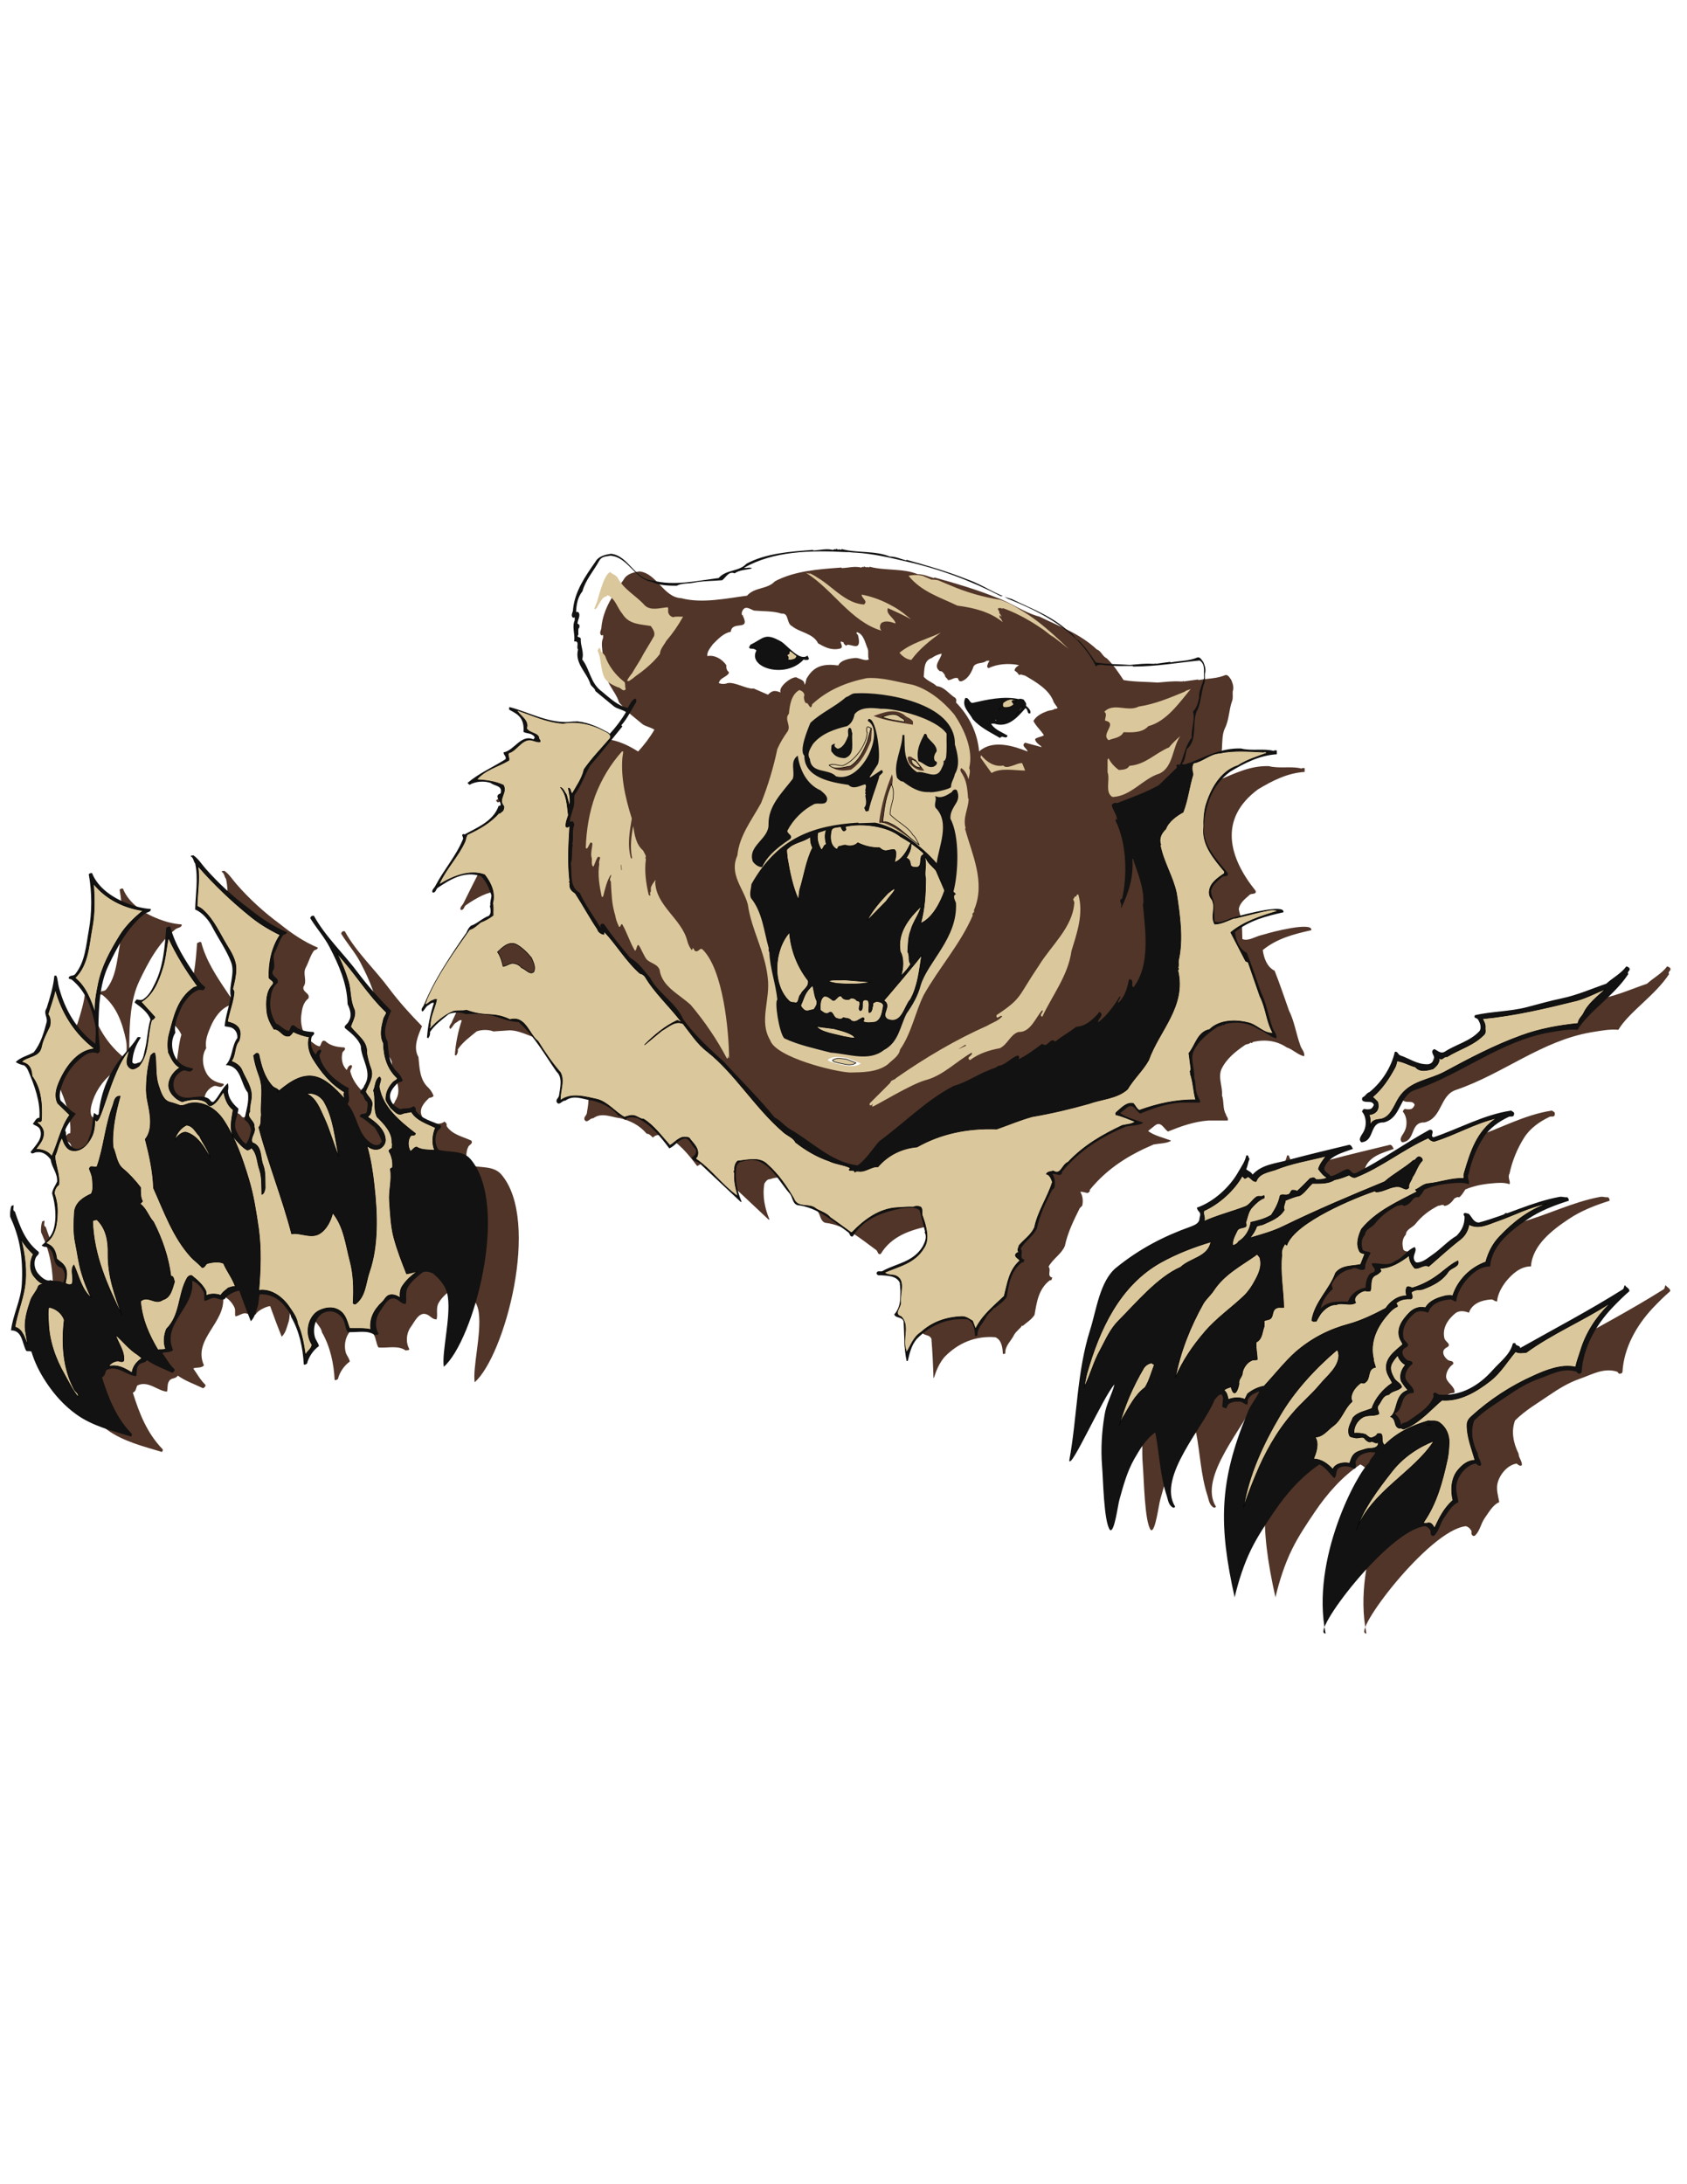 <?xml version="1.0" encoding="utf-8"?>
<!-- Generator: Adobe Illustrator 21.1.0, SVG Export Plug-In . SVG Version: 6.00 Build 0)  -->
<svg version="1.1" id="Layer_1" xmlns="http://www.w3.org/2000/svg" xmlns:xlink="http://www.w3.org/1999/xlink" x="0px" y="0px"
	 viewBox="0 0 612 792" enable-background="new 0 0 612 792" xml:space="preserve">
<path fill="#513528" d="M313,205.5l0.2,0.2c0.4-0.8,0.9,0.5,1.4-0.2c0.1,0.3,0.4,0.2,0.7,0.2l0.2-0.2c5.5,1.5,12.1,0.5,17.4,2.7
	c2.2,0,3.9,0.9,5.9,1.4l0.2-0.2c7.6,2.1,15.1,4.3,22.3,7.2c5.5,1.9,10.1,5.5,15.8,7c7.1,3.5,14.6,6.1,20.8,11.9
	c1.6,0.5,2,2.5,3.6,3.2c2.4,2.3,4.3,5.2,6.1,7.9c4,0.7,8.5,0.6,12.4,0.9c2.7-0.2,5.5-0.6,8.1-0.4c0.4-0.1,0.9,0.2,1.1-0.2l0.2,0.2
	c1.7-0.2,3.4-0.5,5.2-0.7l0.2,0.2c3.2-0.6,6.7-0.5,9.7-1.8c1-0.3,1.7,1.1,2.2,1.8c0.5,1.2,1,2.7,0.5,4.1c-0.1,0.8,0.2,2.4-0.2,3.4
	c-1.2,3.2-1.1,7.1-2.7,10.1c-1.9,4.3,0.4,10.4-3.6,13.8c-0.6,1.8-0.5,3.9-1.8,5.4c1,0.5,2-0.3,2.9-0.4c5.9-2.4,11.5-5.4,18.5-5.2
	c3.7,1,8.3-0.1,11.9,0.9c0.2-0.4,0.8-0.1,1.1-0.2v1.4c-6.3,0.4-11.7,3.2-16.9,6.3c-14.6,10.8-10.5,24.9-0.9,36.8
	c0.4,1.6-1.6,0.7-2.3,1.6c-1.7,1.5-3.4,2.8-3.8,5c0.2,1.4,0.7,2.7,1.1,4.1l0.2,6.8c2.1,0.9,4.7-0.9,6.8-1.4l0,0l1.9-0.5
	c1-0.4,17-4.6,16.3-1.3c-6.3,1.4-12.5,3-17.6,7.2c0.4,2.9,1.5,6.1,4.3,7.5c1.9,4.8,3.5,9.6,5.2,14.4c2,4,2.6,8.5,4.1,12.6
	c0.4,1.4,1.8,2.6,1.4,4c-2.3-0.5-4.1-2.5-6.3-3.2c-3.6-2.4-7.7-3-12.2-2c-0.2,0.1-0.3,0.5-0.7,0.4l-0.2-0.2c-0.5,0.7-1.4,0.5-2,0.9
	c-3.4,2.3-6.8,5-8.6,8.8c-1.3,3.2,0.5,6.2,0.2,9.5c0.8,2.1,0.2,4.8,1.4,6.8c0.1,0.8,1,1.3,0.7,2.3c-2.1,0-4.7,0-7,0
	c-5.3,0.4-10,2.1-14.7,4c-1.5-1-2.5-3.9-4.7-2.2l-2.5,2c2.2,1.7,5.5,2.4,8.1,3.4l0.2,0.2c-1.9,1-4.2,0.9-6.3,1.3
	c-8.7,3.7-16.7,8.5-23.2,16.5c0.3,0.6-0.4,0.8-0.7,1.1c-0.9-0.1-2-0.6-2.7-0.4c0.9,1.4,1.1,3.3,0.7,5l-0.9,0.9
	c-2.2,4.4-4.4,8.9-5.4,13.7c-1.2,2.9-4.4,4.7-5.9,7.5c1.1,1.4-0.8,3.4,1.4,4c-0.4,0.3-0.1,1.2-0.9,0.9c-4.2,3.2-4.8,8-5.6,12.6
	c-1.1,1.7-2.8,2.7-4.3,4l-0.2-0.2c-0.7,1.2-2.1,2-2.9,3.4c-1.1,2.3-3.4,4-3.2,6.8c-0.3-0.1-0.6,0.5-0.9,0c-0.1-2.1-0.4-4.9-2.7-5.9
	c-7.1-0.6-13.5,2-18.5,7.2c-5.7,6.8-3,15.7-4.7-6.6c-0.7-1.8-2.9-1-3.4-2.5c2.7-2.8,2.4-7.5,2-11.5c-1.2-2.6-4.7-2.5-7-2.7
	c-0.6,0.1-1.3,0-1.4-0.7c0.2-1.3,1.6-0.3,2.3-0.9c4.9-2.7,10.9-3.1,14.4-8.8c0.8-1.5,1.7-3.5,0.7-5.2l0.2-0.2
	c-0.7-2.6-1.3-5.1-2-7.7c-1.7-1.6-4.6-0.8-6.8-0.7c-6.6,1.4-13.5,3.6-17.4,10.1c-1.1,0.4-1-0.9-1.6-1.4c-5.8-4.2-11.3-9.1-18.5-9.9
	c-1.9-0.6-1.7-3-2.9-4.3c-4.3-4.8-8.6-14.7-17.2-11.5c-0.9-0.1-1.6,0.9-2,1.6c-0.8,4.6,0.2,9,1.8,12.9l-0.2,0.2l-14.9-14
	c-0.9-1-2.7-0.6-2.9-2.3c1.1-0.5,2.2-2,1.1-3.2c-1.4-1.1-1.6-3.1-3.4-3.6c-2.6,0.2-3.6,2.7-5.9,3.6c-3.4-4.5-6.7-8.6-11.7-11
	c-1.4-0.3-3.3-0.6-4.3,0.7c-0.7-0.5-1.2-1.4-2.3-1.4c-2.6-3.1-5.9-4.7-9.5-5.6c-3.4-0.4-6.8-2.3-9.9,0c-1.2-0.2-2.3,2.2-3.2,0.4
	c-0.2-1,0.8-1.4,0.9-2.3c0.4-2.8,1.4-6.5-0.9-8.6c-4.3-6.1-7.9-12.8-13.8-18c-4.8-0.1-8.5-3.3-13.3-3.4l-5.9,0.4
	c-1.7-0.7-4.3-0.7-6.1,0c-2.4,2-5.1,3.9-6.8,6.5c0.1,0.9-0.1,1.6-0.7,2.3c-0.1-0.1-0.2-0.3-0.4-0.2c0.3-4.4,1.2-8.6,2.5-12.6
	c-0.8-0.4-1.5,0.6-2.2,0.9c-0.9,0.6-1.2,1.8-2,2.2c-0.8-1,0.5-1.8,0.7-2.7c4.1-9,13.2-28.4,23.5-32c1-0.8,0.7-2.5,0.4-3.6l0.2-0.2
	c-0.2-1.1,0.3-2.4,0.4-3.6c-3.5-11.3-11.4-8.4-19.6-2.7c-0.6,0.6-0.7,1.9-1.8,1.6c-0.4-0.9,0.7-1.6,1.1-2.5
	c1.3-2.5,8.9-18.5,10.4-18.7c2,2,11.8-7.8,12.6-10.1c2.5,0-2.4-3.4,0.7-4.5c0.9-2.9-2.2-2.6-3.6-3.8c-2.4-0.8-5.5-0.6-7.7,0.7
	l-0.7-0.7c4.1-3.5,9.2-5.7,13.8-8.6c0.4-1.1-0.8-1.5-0.7-2.5c3.8-0.6,6.3-6.7,10.8-4.7c0.2-0.3,0.6-0.5,0.4-0.9
	c-1-1.5-2.8-1.1-4-1.8c0.2-2-0.1-4.4-1.8-5.9c-1-1-2.3-1.5-3.4-2.2c0.1-0.3-0.2-0.7,0.2-0.9c7.6,2,14.8,6.4,23.2,5.2
	c0.3,0.1,1-0.1,1.6,0c4.3,0.5,8,2.3,11.5,4.5c2.2-2.4,4.2-5,5.9-7.9c-1.3-0.9-3-1.1-4.3-2l-6.8-5.6c-0.1-1-1.4-1.6-1.8-2.5
	c-1.3-4.3-5.8-7.5-4.5-12.6c-0.8-0.8,0.8-3.2-1.4-2.9c0.4-2.7-0.9-5.2,0.2-7.7c-0.1-0.4,0.2-0.9-0.2-1.1c-0.1,0.1-0.2,0.3-0.4,0.2
	c-1.1-0.9,0.1-2,0-3.2c0.7-6.5,4.4-11.8,8.1-17.1c1.1-2,3.5-2.6,5.7-2.9c6.3,0.7,8.7,9.4,15.1,9.7c7.6,2,16.2,0.1,23.9-0.9
	c2.8-3.2,7.3-2.2,10.1-5.2c7.1-3.8,15.9-4.4,24.1-5l0.2,0.2c2.4-0.1,4.7-0.8,7-0.2L313,205.5L313,205.5z M283.5,222.5
	c-3-1-6.6-0.8-9.9-1.1c-1.1-0.3-2.2-1.3-3.4-0.9c-1,0.6-1.4,2-0.9,2.7c0.2-0.2,0.4-0.3,0.4-0.5l-0.2,0.6c2.8,5.8-3.9,1.5-4.4,5.8
	c-2.5,0.4-4.5,2.5-6.5,4.5c-0.9,1.3-2.2,2.7-2,4.3c2.6-0.5,5.3,1,6.9,3.3c-0.1,1,0.1,1.9,0.9,2.5c0.1,0.5-0.2,0.7-0.5,1
	c-1.1,1-2.9,1.4-3.1,3c0.9,0.4,2.3,0.4,3.1,0c2.6-0.5,6.8,2.1,9.3,2c0.1,0,0.1-0.1,0.1-0.1l5.3,2.3c1.5-1.5,2.4-1.7,4.6-0.8
	c-1-1.9,3.7-5.7,5.7-5.5c1.1,0.7,3.1,0.9,2.9,2.7c0.7-0.6,0.4-1.9,1.1-2.7c2.7-4.5,6.5-4.9,11.2-4.3c0.9-2,4.1-2.5,5.9-2.7
	c1.9-0.2,3.6,1.3,5.2,0.5c-0.5-1.1,0-2.7-0.4-3.8c-1-2.2-1.4-5.4-4-6.1c0,0.3-0.2,0.7,0.4,0.9c1.8,6.8-2.6,3.1-4,3.8
	c-0.1,0.1-0.2,0.3-0.4,0.2c-0.2-0.4-0.9-0.6-0.7-1.1c-2.8-1.4,0.7,1.7-1.4,2.2c-3.2,0.7-5.4-0.5-7.9-1.9c-1.8-3.7-6.6-3.9-9.4-6.2
	C285.1,226,286.4,222.2,283.5,222.5L283.5,222.5z M341.6,237c-1.3,0.3-2.5,0.8-3.6,1.6c-3,1-2.6,4.2-2.9,6.8c1.4,1.6,3.3,2,4.7,3.4
	c2.8,0.2,4.6,3,6.8,4.3c0.4,0.5,0.4,1,0.2,1.6c4.8,4.9,7.8,11,8.4,17.8l0.2-0.2c4.8-4.1,12.1-1.9,17.4,0.2c-0.2-1.1-2.6-2.1-0.9-3.2
	l5.9,1.6v-0.2c-0.8-0.7-2.2-1.5-2.3-2.7c0.9-0.8,2.2-0.7,3.2-1.4c-1-1.7-3-3.4-3.8-5.2c1.2-2,3.3-2.9,5.2-3.6c0.9-0.3,2-0.2,2.7-0.9
	c0.2,0.4,0.6-0.1,0.9-0.2l-1.4-2c-1.5-4.6-6.5-7.4-10.4-9.7c-0.7-0.1-1.6-0.7-2.2-0.2c-0.5-0.8-0.8-1.1-1.6-1.6
	c-0.1-0.9,0.9-1.6,1.6-2c-3.6-0.8-7.9-0.5-11.1,1.1l-0.5-0.5c0.1-0.8,0.4-1.6,0.9-2.2h-1.1c-1.4,1.2-3.5,0.4-4.7,2
	c-0.7,2.1-2,4.6-4.3,5.4c-1,0.3-1.2-0.5-1.4-1.1c-1.5-0.4-2.3,0.8-3.6,0.7c-0.2-0.7-1.2-1-1.1-1.8c-0.4-0.5-0.9-1.6-1.8-1.4
	C338.2,241.4,341.4,239.1,341.6,237L341.6,237z M409.3,311.7c1.5-3-1.1-5.3-1.8-7.9c1,3,0.9,6.8,0.9,9.9c0.8,1-0.5,2,0.2,2.9
	c-0.2,2-0.4,4.1-0.7,6.1C409.1,319.3,409.6,315.4,409.3,311.7L409.3,311.7z M341,315.7c-1.6-1.7-4.3-3-4.7-5.2l-0.2,0.9
	c0.8,2.4-0.5,4.8,0.2,7.2c-0.1,5.7-0.5,11.2-2.3,16.2c5.1-1.8,9-7.4,10.8-11.9C343.5,320.5,342.2,318.1,341,315.7L341,315.7z
	 M314.8,385.9c-2.3-0.9-4.5-1.8-6.7-2.7c-3.2-0.4-7.8-1.4-10.4,0.9c1.1,1.3,2.7,1.2,4.1,1.8C305.8,386.6,311.4,388.6,314.8,385.9
	L314.8,385.9z M289.2,370.2c3.1,4.2,13.4,5.6,20.2,7.3c2.6,0.2,5,1.3,7.7,0.8c-2.3-3.4-10.2-5.1-15.4-6.6
	C297.6,371.2,293.4,370.8,289.2,370.2L289.2,370.2z M300.6,300.6c-0.3,0.1-0.5,0.2-0.8,0.3c-0.6,1.8-0.5,3.5,0,5.4
	c-0.9,0.1-1,1.2-1.6,1.8c0,0.1,0.1,0.1,0.1,0.2c1-0.6,1.1-1.9,2.3-2C300,304.4,299.8,302.4,300.6,300.6L300.6,300.6z M296.3,307.4
	c-0.8-1.4-1-3.1-0.9-5c-2.3,1.5-4.9,2.3-7.3,3.7c2-1,4.1-1.3,5.9-2.7c-0.1,1.8,0.1,2.6,0.8,4c-2.4,4.7-3.1,10.2-4.7,15.3
	c-0.2,0.8-0.2,1.6-0.3,2.5c0.2,0.4,0.4,0.8,0.6,1.2c0.1-1.2,0.2-2.4,0.4-3.6C292.7,317.6,293.6,312.1,296.3,307.4L296.3,307.4z
	 M304,308.4c0.9-3.6,1.2-4.5,1.9-7c-0.8-1.4-1.5-2.3-1.3-1.6C304.4,301.6,303,304.3,304,308.4L304,308.4z M324.7,312.6
	c3.4-1.4,4.6-4.9,5.5-6.9c0-0.1-0.7-0.4-1.1-0.8C328.7,307.7,326.9,309.7,324.7,312.6L324.7,312.6z M331.2,306.2
	c0,0.1,0.3,0.3,0.4,0.4c2.1,2.6,2.3,3.4,1.8,7.9c1.2-0.4,0.8-2.5,1.1-3.8c0.1-0.7,0.6-0.6,0.6-1.3c-1-1.4-2.5-2-3.7-3.1L331.2,306.2
	L331.2,306.2z M293.2,355.6c-2.5-3.1-6.4-11.2-6.9-17.6c-2.2,3.8,2.8,14,4.7,21.8C291.2,358.8,293.4,358.2,293.2,355.6L293.2,355.6z
	 M296.4,362.9c-0.3-1.7-1.4-4-1.6-5.7c-1.2,2.8-0.1,4.3-0.7,7.2c0,0.6,0.3,1.1,0.4,1.6c0.4,1,0.9,0,1.4,0
	C296.2,365.1,296.5,364.2,296.4,362.9L296.4,362.9z M334.4,346.2c-0.2,6.3-10.3,21.6-9.3,23.4C328.9,367.1,333.7,357.3,334.4,346.2
	L334.4,346.2z M606,351.3c-0.1-0.5-0.7-0.7-1.2-0.9c-2,2.7-4.9,4.1-7.3,6.3c-5.3,1.8-10.4,4.1-16.1,5.3c-4.3,0.9-8.5,2.1-12.7,3.2
	c-6.2,1.6-12.6,1.5-18.8,2.9c-0.8,1.3,0.9,0.8,1.2,1.8c0.8,1.1,1.3,3,0.3,4.1c-3.4,3.6-8.4,4.7-12.4,7.3c-1.6,1-2.6-0.4-3.9-0.9
	c-1.7,0.9,0.1,2.3,0.1,3.5c-0.3,1-1.4,2-2.5,2c-3.8,0.1-6.6-2.1-9.9-3.2c-0.9-0.3-0.9-1.6-2-1.3c-1.2,5.4-4.6,10.9-9.2,14.6
	c-1.2,0.4-1.3,1.4-2.5,1.9c-0.2,0.3-0.3,0.9,0,1.2c1.2,1,3.4-0.3,4.1,1.5c-0.2,0.5-0.5,1.2-1.2,1.5c-0.6,0.2-1.6,0.2-2.2,0
	c-0.5,0-0.8,0.6-0.9,1c1.6,1.8,1.7,4.9,0.7,7c-0.5,1.1-1.4,1.9-1.5,3.1c0.1,0.4,0.2,0.9,0.7,1c4.9-0.6,2.6-7.4,8-7.2
	c6.5-1.6,5.4-9.8,11.4-11.8c17.1-5.8,31-17.8,49.1-20.9c3.2-0.5,6.5-1.2,9.8-0.9c3.8-6.4,13.4-12.5,18.4-20.2
	C604.9,352.4,606.2,352,606,351.3L606,351.3z M563.9,403.3l-0.9-0.6c-10,1.5-18.7,6.5-28.2,9.7c-1-0.4-0.2-1.3-0.3-2
	c0-0.6-0.5-0.9-1.2-0.7c-8.9,4.9-17.2,10.9-26.3,15.5c-1.9,1-2-1.2-3.4-1.3c-2.1,0.6-3.9,2.2-6.1,2.6c-0.4-1-2.3-1.4-2.3-2.9
	c1.5-4.5,6.9-5.7,10.4-7c-0.3-0.6-0.6-1.4-1.3-1.5c-7.4,1.8-14.7,3.5-22.1,5.5c-4.5,1.3-9.5,1.5-13,5.3c-0.5-1-1.6-1.3-2.3-1.9
	c0.6-1.4,0.6-2.4,1.2-3.8c-0.5-0.3-0.2-1.6-1.2-1.2c-0.4,2.1-1.7,3.9-2.8,5.8c-3.1,5.6-9,11-15.1,13.1c0.1,0.6,0.4,1.1,0.9,1.6
	c0.7,0.8,0,1.8,0,2.8c-0.4,1.5-2,2-3.2,2.5c-9.6,3.4-18.5,8-26.9,14.8c-6,4.8-7.3,15.6-9.5,22.5c-4.9,15.4-4.7,31.7-7.6,47.5
	c0.5,3.5,12.4-23.3,16.4-27.6c-0.9,3.6-3,7.1-3.6,11.1c-1,6-1.4,12.2-0.9,18.5c0.4,4.4,0.6,20.4,2.9,23.2c1.6,1.1,2.9-9.5,3.4-11
	c1.4-5.1,2.8-10.2,5.4-14.8c2-3.5,4.3-7.3,7.6-9.6c1.5,7.6,1.7,15.6,4.2,23.1c0.5,1.6,0.6,3.3,2.3,4.2c0.3,0,0.6-0.1,0.7-0.4
	c-6.7-10.7,10.8-29.4,14.3-38.7c0.8-0.8,1.3-1.9,2.5-2c0.4,0.3,0.4,0.9,0.6,1.3l-0.3,3.2c0.4,0.3,0.9,0.4,1.3,0.6
	c0.6-0.4,0.5-1.3,1.2-1.7c1-0.6,2.3-0.9,3.4-0.7c1.2-0.4,2,1,3.2,1c0.3-0.6,0-1.5,0.3-2c0.9-1.6,2.6-2.2,4.1-2.8
	c-1.2,2.7-3.5,5.2-4.5,8.2c-10.2,24.6-10.3,40.5-4.5,66.5c1.4-5.9,3.3-11.9,6-17.4c2.3-4.7,5.4-9.3,8.3-13.6
	c4.4-6.5,9.9-12.8,16.5-17.2c2.2,1.1,3.8,3.5,5.3,5c1.2-0.9,0.3-3,1.9-3.8c1.7-0.8,3.7-0.6,5.3,0.4c1.6-0.4-0.1-2.2,0.9-3.2
	c1-2.2,3.3-2.6,5.3-2.9c0.5,0.4,1.2-0.1,1.5,0.3c-0.6,1.3-1.9,2.2-2.2,3.6c-4.3,3.6-21.3,35-15.8,61.9c-5.9,0.6,22.6-37.5,36.1-38.9
	c0.7,0.2,1.4,0.7,1.7,1.3c0.6,0.5,0.1,1.2,0.4,1.7c0.2,0.4,0.7,0.8,1.2,0.4c1.8-1.7,2.1-4.3,3.5-6.3c1.5-2.1,3-4.9,5.3-5.8
	c-0.4-2.2-1.2-4.7-0.6-7c0.8-3.1,3.6-6.5,6.9-7c0.5,0.4,1.2,1.1,1.9,0.6c0.1-1.6-1.2-2.7-1.2-4.2c-1.8-3.6-2.8-7.9-1.3-12
	c3.8-3.8,8.1-6.2,12.3-9.1c3.5-2.4,7.1-4.6,11.1-6c4.4-1.5,8.7-4.2,13.7-2.6c0.3,0.2,0.5,0.9,1,0.7c0.5-0.1,0.8-0.1,0.9-0.7
	c0.5-8.6,5-16.7,11-23.1c2-2.1,4.1-4.2,6.3-6.1c0.1-1.1-1.3-1.4-1.6-2.2c-0.5,0.4-0.2,1.2-0.9,1.6c-12.1,7.6-24.7,14.2-37.1,21.2
	c-0.2-1.2-1.6-0.5-1.8-1.8c-0.3,0.1-0.7-0.1-0.9,0.2c-1,4-4.5,6.5-7.2,9.5c-4.9,5.6-11.6,9.7-19.4,9c-0.8,0-1.4-1.3-2.2-0.4
	c0,0.3-0.1,0.8,0.1,1c-1.5,4.2-6,6.6-9.4,9.1c-0.7,0.5-1.9,0.3-2.5,1.3c0-1.7-1-3-2.2-4.2c3.3-1.4,1.8-6,5.3-7.2
	c0.6-0.2,1.1,0,1.6-0.4c0.1-2.4-3.1-3.5-3.1-5.8c0.1-1.8,1.1-3.4,2.6-4.5c0.2-1.4-1.3-0.9-2-1.5c-1-0.8-1.8-1.9-1.6-3.1
	c0.1-0.7,1-1.4,1.6-1.6c1.3-1.1-0.9-1.9-1.2-3.1c-0.9-3.7,1.3-7,4.1-9.2c1.4-1,3.3-0.7,4.8-0.1c1.1-3.4,4.8-4.6,8-4.8
	c0.9-0.1,1.3,0.8,2.2,0.7c0.2-2.6,1.6-5.1,3.2-7.2c2.3-2.8,5.3-5.5,9.1-5.5c0.5-7.6,7.6-13.1,13.6-17.1c4.6-3.1,9.6-5,14.9-6.7
	c0.1-0.6-0.2-1-0.6-1.3c-0.8,0.2-1.7-0.3-2.8-0.1c-10.2,1.9-19.4,6.7-29.2,9.3c-2,0-2.6-2.2-3.7-3.2c-0.6,0-1.3-0.6-1.8,0
	c-0.1,0.4,0.1,0.7,0.3,1c0.1,2.8-1,5.1-2.9,7c-3.1,1.8-5.7,4.8-8.8,6.9c-1.7,1.2-3.4,2.7-5.5,2.8c-0.7,0-1.1-0.8-1.2-1.5
	c-0.2-1.5,1.3-3,0.3-4.1c-2.6,1-4.2,3.9-7,5c-2.6,2.2-6,0.6-8.5,0.9c-0.1,0.8,0.6,1.3,0.9,1.9c0.7,1.6-1.3,1.3-1.9,2.2
	c-0.9,1.4-1.3,2.9-1.3,4.7c-2.7,0.4-5.5,2.4-6.4,5.1c-3.5-0.1-7.4-0.3-9.9,2.5c0.5-2.4,2-4.8,3.8-6.6c1.3-0.5-0.1-1.4,0.3-2.3
	c1.2-2.8,4.1-5,7-5.4c1.8-1.3,3.3,1.2,5-0.1c-0.1-2,1.1-3.9,2-5.7c-0.7-1-2.2-0.2-2.9-1.3c-0.5-2-0.5-3.9,0.9-5.4
	c0.1-2,2.4-2.5,3.5-3.9c2.3-2.9,5.1-5,8.3-6.6c0.7,0.1,1.6-0.8,2.2,0.1c1.5-0.2,2.5-1.2,3.7-2.8c0.5-0.1,1-0.7,1.6-0.3
	c1-0.7,1.6-1.9,2.3-2.9c3.1-1.3,6.2-1.9,9.6-2.2c2.1-0.2,4.5-0.4,6.4,0.3c0.5-0.9-0.8-2.5,0-3.8c1-4.7,2.8-9.1,5.4-13.2
	c2.2-3.4,5.7-5.8,9.1-7.4c0.5-0.3,1.3,0.1,1.8-0.4C564.1,404.1,564.1,403.6,563.9,403.3L563.9,403.3z M85.8,320.6
	c-1.5-1.7-2.6-3.6-4.5-4.9c-0.2,0.3-0.8-0.1-0.9,0.4c1.1,0.6,0.9,1.8,1.6,2.6c1.2,5.5,0.1,11.3,0,16.7c2.7,1.1,5,3.9,6.3,6.5
	c2.2,4.2,5,8.1,6.7,12.5c1.6,4.1-0.9,8.5-0.1,12.4c-0.5,3.7-1.9,7.2-2.2,10.9c1,0.3,2.1,0.2,3,0.8c1.2,0.8,1.7,2.1,1.6,3.5
	c-2.2,3-1.6,7.1-4.2,9.8c5.7,0.3,5.3,6.7,8,10c0.6,3.3-0.7,6.6-1.2,9.8c1.4,0.9,2.2,2.4,2.4,3.9c-0.4,1.7-0.8,3.6-1.9,4.9
	c-1.6-1.2-2.6-2.9-3.4-4.6c-1.4-2.8,0.5-5.5,0.7-8.2c-2-1.7-3.7-3.8-3.8-6.5c0.2-0.8,0.2-1.8,0-2.7c-2,1.5-3.1,4.5-5,6.5
	c-0.9,0.9-1.4-0.5-2-0.9c-3.2-2-7.1,0.7-10.3-0.9c-2-1-2.7-3-2.4-5.1c0.2-1.6,1.4-3.2,3-4c1.1-0.7,2,0.3,3.1,0.1
	c0.3-0.3,1.1-0.4,0.8-1.1c-2.2-0.4-4.3-1.1-5.8-3.2c-1.8-2.7-2.4-6.8-0.5-9.7c-0.5-2.9,0.6-5.4,1.6-7.8c1.3-3.1,3.6-6.6,7-7.8
	c0.6,0,1.2,0.3,1.8,0c0.1-0.4,0.7-0.8,0.3-1.1c-1.4-1-2.3-2.4-3.2-3.8c-3.8-5.6-7.6-11.4-9.3-17.9c-0.5-0.4-1,0.1-1.5,0.3
	c-0.5,6.7-1,14.1-4.2,20.4c-1,2-2,4.1-4.1,5.5c-0.7,0.5-1.5,0.3-2.3,0.1c-0.5,0.2-0.6,0.7-0.9,1.1c2.3,1.7,4.7,3.4,5.8,6.1
	c-1.1,3.6-1.1,7.3-2,10.9c-0.4,1.6-0.5,3.4-1.8,4.7c-1,0.1-2,1.1-2.8,0c0.1-3.2,1.3-6.4,3.1-9c-0.5-0.2-0.7-0.2-1.2-0.1
	c-1.3,2.2-3.2,4.2-4.9,6.2c-5.4,6.3-8.4,13.5-9.2,21.7c-0.6,0.8-1.1-0.3-1.7-0.4c-0.7,2.5-0.4,6-1.6,8.4c-0.5,1.4-0.7,2.8-2.2,3.8
	c-1,0.6-2.4,1.2-3.6,0.5c-2.2-1.2-2.8-3.6-2.8-5.9c-1.2-0.5,2.6-5.2,3.6-6.6c-2.1-0.9-3.7-3.2-5.5-4.7c-0.7-1.7-0.1-3.9,0.5-5.7
	c1.5-4.3,4.5-8.3,8.5-10.9c1.2-0.8,3-1.2,4.5-0.5c0.2-0.4,0.9-0.5,0.7-1.1c0.1-2.6-0.6-5.3-0.5-8c0.1-7.6,0.4-15.9,3.6-22.7
	c3.2-6.7,6.8-13.7,13.1-18.8c0.8-0.7,2.5-0.6,2.3-1.8c-2.9-0.2-5.6-0.9-8.2-1.9c-5.1-1.9-10.9-5.5-13.1-11.1
	c-0.5-0.1-0.9,0.1-1.2,0.4c1.2,6.6,1.2,13.8,0,20.4c-1,5.5-1.3,11.3-4.9,15.8c-0.7,0.9-2.2,0.2-2.4,1.5c0.3,0.4,0.8,0.3,1.1,0.5
	c5.3,4.3,7.2,10.3,8.5,16.3c0.5,2.2,0.1,4.8,0.1,7c-7-5.2-11.1-12.6-13.2-20.4c-0.4-1.4-0.4-2.9-0.9-4.2c-0.2-0.2-0.6-0.2-0.8,0
	c-0.3,3.7-1.6,7.9-2.8,11.7c-1.3,1.9,0.5,3.2,0,5.1c-1,3.8-2.2,7.9-4.7,10.9c-2.1,1.2-4.7,1.7-6.5,3.5c0.9,0.6,1.9,1,3,1.2
	c0.7,0.4,1.2,1.2,1.5,1.9c2.2,5.2,4.5,11.1,4.1,17.1c-1.3,0-1.6,1.4-2.4,2.2c0.7,0.7,2.1,0.8,2.6,2c1.3,3.2-1.6,5.8-3.4,8.2
	c0.5,1.2,1.4,0,2.3,0.1c2.1-0.3,3.8,1,5,2.7c0.3,2.7,2.6,5,2.3,8c-0.6,1.4-1.6,2.6-1.8,4.2c1.2,4.1,1.8,9.3,0.4,13.5
	c-0.7,2.1-2.5,4-4.2,5.4c0.4,0.3,0.9,0.6,1.5,0.5c4.3,1.2,1.4,6.5,5.9,7.7c1.2,1.5,1.3,3.6,0.4,5.3c-1.3-0.9-3.1-0.4-4.6-0.9
	c-1.6,0.6-3.6-1.3-4.7-2.7c-1.1-1.5-1.5-3.9-0.5-5.7c0.4-0.6,1.3-1.1,0.9-1.9c-4.9-3.8-6.8-9.3-8.6-14.6c-1-0.3-0.3-1.5-0.5-2.3
	l-0.8,0.3c-0.4,1.3-0.5,2.6-0.4,3.9c1.5,3.3,2.7,6.7,3.4,10.3c0.9,4.6,1.1,9.6,0.8,14.3c-0.4,5.9-3.2,10.8-3.9,16.6
	c4.2,0,4,4.8,5.5,7.4c0.5,0.3,1.3,0,1.9,0.3c1.2,4,3,7.6,5.4,11.2c2.9,4.4,6.5,8.4,10.8,11.5c5.9,4.3,13.4,6.1,20,8.1
	c0.1-0.4,0.5-0.7,0.1-1.1c-5.6-5.8-8.4-13-10.7-20.4c1.2-0.5,1.1-1.7,1.6-2.6c3.9-2,7.6,2.1,10.8,2.2c0.3-1.3,0-2.8,0.8-3.9
	c0.8-1.2,2.3-0.6,3.1-1.9c2.8,2,6.1,3.1,9.2,4.6c0.4-0.3,1.2-0.8,0.7-1.4c-1.8-1.7-2.9-3.9-4.3-5.8c1.2-0.5,2.9,0,3.9-1.1
	c-4.3-9.5,8.2-15.6,6.9-25.1c1.8,0.6,3.4,2.4,4.2,4.2c0.4,1,0,2.2,0.3,3.1c1.2-0.1,2.2-1.1,3.5-1.1c1.4,0.1,2.6,1.1,3.9,0.4
	c0.4-1.2,3.7-2.9,5.2-3c2,5.5,2.7,7.4,4.2,11.1c1.5-1.5,1.8-3.3,2.4-5.1c0.6-1.6,0.3-3.1,0.9-4.7c3.8-0.1,7,1.6,9.3,4.7
	c0.8,1.1,1.8,2.2,2,3.5c3,5.2,4.3,11.3,4.6,17.3c0.5,0.1,0.9-0.1,1.2-0.4c0.6-2.4,2.2-4.8,4.3-6.3c-0.2-1.3-1.2-2.2-1.5-3.4
	c-0.6-2.3-0.2-5.1,1.2-7c1.1-1.5,2.8-2.3,4.7-2.2c1.8,0.2,3.3,1.2,4.3,2.8c0.9,1.5,0.8,3.3,1.7,4.7c3.3,0.3,7.1-0.9,9.9,1.1
	c0.5-0.2,1.2,0,1.3-0.5c-1.4-2.5-1.1-5.8,0.5-8c1.4-1.9,3-5.7,5.8-4.6c1.3,0.5,2.1,1.9,3.6,1.8c0.5-1.9-0.4-4.1,0.8-6.1
	c1.2-2,3.2-3.7,5-5.1c1.1-0.9,2.8-0.4,4,0.1c2.9,2.4,5.1,5.1,5.5,8.8c1,7.6-2.3,19.9-1.5,25.1c10.8-9.4,24.1-58.4,9.7-75.3
	c-2.9-3.4-7.9-2.3-11.6-3.4c-1.4-1.7-1.4-4.8-0.4-6.7c0.4-0.8,1.8-1.1,1.1-2.2c-3.1-1.5-6.9-2.1-9-5.3c0.2-0.7-0.2-1.3-0.8-1.6
	c-1.4,1.2-3.2,0.5-4.7,1.1c-1.6-0.7-2.9-1.6-3.5-3.2c-1.1-2.6,0.9-4.8,2.7-6.5c0.6-0.1,1.2-0.2,1.6-0.7c-0.4-1.1-1-2.1-1.9-3
	c-3.1-2.8-3.2-7-3.6-11.1c-2.1-3.6,0-8.1,1.3-11.2c-4.3-4.4-8.3-8.8-11.9-13.6c-5-6.8-12-13.3-16.1-20.8c-0.7-0.3-1.4,0.4-1.3,0.9
	c2.2,3.6,5.1,6.8,7,10.5c3.3,6.4,6.3,13,6.5,20.6c0.9,1.9,1.7,4.2,0.4,6.2c-0.2,1-2.3,1.8-1.1,2.7c2.1,1.7,4.6,3.7,5.5,6.3
	c0.1,4.9,4.5,9.6,1.2,14.4c-0.1,1.1-2,1.7-1.2,2.8c1.4,0.6,1,2.4,2.3,3c0.4,1.1,0,2.2-0.1,3.4c-0.2,1.7-2.3,0.2-2.6,2
	c2,0.9,3.6,2.6,5.4,3.9c1,1.6,2,3.3,2.6,5c-0.2,0.6-0.6,0.9-1.1,1.3c-1.4,0.4-2.3-0.3-3.2-0.9c-4.5-3.2-4.5-9.8-8.1-13.9
	c1.3-1.8-0.2-3.8,0.5-5.7c-4.5-2.3-9.4-6.4-10.7-11.6c-0.2-1,1.1-1.6,0.4-2.4c-1,0-1.4,1-1.7,1.8c-1.6-1.6-2.1-3.9-1.6-6.2
	c0.1-0.7,1.6-1.2,0.7-2c-2.4-0.1-5-0.5-6.9-2.3c-1.4-0.7-1.4,1.3-2,1.9c-1.8-0.2-3-2.1-4.7-2.7c-1.5-2.5-2.4-5.5-2-8.6
	c0.3-2.3,0.6-4.5,2.6-6.1c0.7-2-2.3-2.1-1.8-4.2c1.5-2.1-0.4-4.6,0.8-6.9c1.1-2,1.6-4.3,3-6.2c0.5-0.4,1.3-0.3,1.4-1.1
	c-4.9-2-9.6-5.2-13.8-8.6C95.9,330.9,90.5,326,85.8,320.6L85.8,320.6z M119.6,438.7c-0.4,1.3-1.4,2.3-1.6,3.6c-1.2,1.6-2.3,4-4.7,4
	c-1.9,0-3.4-0.8-5.3-0.7c0.5-3.1,2.6-5.9,4-8.8c1.1-0.9,2.5-1.1,3.9-0.8C117.3,436.8,118.5,437.6,119.6,438.7L119.6,438.7z
	 M80.4,456.1c-1.2-2.2-2.1-4.5-3.6-6.5c-0.9,2.4-3.4,4.7-2.4,7.6C76.2,456.4,78.1,455.9,80.4,456.1L80.4,456.1z M153.4,454.9
	c-2.8,0.1-3.4,3.3-4.2,5.4c0.9-0.1,1.7-0.4,2.6-0.7c4-1.1,7.8,1.8,10.3,4.9c-0.9-3.6-2.6-7.7-6.3-9.2
	C154.9,455,154.1,454.9,153.4,454.9L153.4,454.9z"/>
<path fill="#DBC79C" d="M331.1,248.3c5.8,1.7,11,5.9,15.1,10.8c3.5,5.2,7,12.7,5.4,19.4c0.6,1.4-0.1,2.7-0.2,4.1
	c-0.6-1.6-1.2-3.2-2.7-4.1c-0.8,0.9,0.3,1.8,0.7,2.7c1.4,2.4,1.6,5.7,1.8,8.3l0.2,0.2c-0.1,3.7-2.2,6.7-1.1,10.6l-0.2,0.2
	c2.5,9.3,7.6,19.5,3.2,29.6c0.5,0.9-1,0.9-0.4,1.8c-4.4,10.3-12.3,19.1-17.8,28.9c-3.2,6.5-4.4,13.8-8.6,19.8
	c-0.3,2.3-2.9,3.8-4.5,5.4c-4,3-9.9,2.8-13.5,2.9c-5.1-0.1-27-5.4-29.1-11.7c-4.2-7.1,0.2-14.7-0.9-22.8c-1-9.4-5.9-17.2-7.2-26.4
	c-1.5-5.9-6.9-10.9-3.8-17.8c0.7-7.2,5.2-12.8,8.6-19c2.5-6.3,4.5-12.9,5.9-19.6c1-2.3,2.3-4.4,3.8-6.5c1.2-2.2-1.4-4.3,0.4-6.3
	c0.3-3.3,0.9-7,3.8-8.6c0.9,0.3,1.8,0.9,1.8,2c-0.5,0.7,0.3,3.3,0.9,2.7c0.6,0.3,0.7,1.2,1.4,1.6c0.4-0.3,0.5-0.7,0.5-1.1
	c5.7-5.3,12.5-8,19.8-9.5C320,245.5,325.5,247.3,331.1,248.3L331.1,248.3z M225.5,299.4c-2.4-7.4-1.1-15.1,0-22.6
	c0.2-1.4,0.4-2.8,0.6-4.2l-0.4-0.2c-4.4,4.9-7.6,10.4-9.8,16.2c-2.1,5.9-3.2,12.2-3.4,18.9l0.4,0.2c0.4-0.4,0.6-0.8,0.8-1.3
	c0.2-0.3,0.3-0.6,0.5-0.9c0.2,0,0.3,0,0.4,0.1c0.1,0,0.2,0.1,0.3,0.2c0,0.6-0.1,1.2-0.2,1.8c-0.2,1.3-0.4,2.6,0,3.6
	c0,0.2,0,0.5,0,0.8c0,0.7-0.1,1.5,0.3,2l0.2,0.3l0.2-0.3c0.2-0.4,0.3-0.8,0.5-1.2c0.3-0.7,0.5-1.4,1-2.1c0.6,0,0.8,0.1,0.8,0.3
	c0,0.2-0.1,0.5-0.2,0.8c-0.1,0.5-0.3,1-0.1,1.4c-0.3,2-0.3,4.1-0.1,6.1c0.2,2,0.6,4,1,5.9l0.4,0c0-0.2,0.1-0.3,0.1-0.5
	c0.6-2.6,1.2-5.2,2.7-7.5c0.2,0,0.2,0.1,0.2,0.3c0,0.2-0.1,0.4-0.2,0.6c-0.2,0.6-0.4,1.1,0.1,1.5c0.1,2.1,0.2,4.2,0.4,6.3
	c0.2,2.1,0.6,4.1,1.2,6.1c0.1,0.7,0.3,1.3,0.5,2c0.3,0.8,0.6,1.5,0.9,2.1l0.4-0.1v-0.2c0.1-0.2,0.2-0.5,0.4-0.6
	c0.1-0.1,0.2-0.1,0.3-0.1c0.9,1.5,1.5,3,2.2,4.6c0.7,1.6,1.4,3.3,2.3,4.8l0.2,0.3l0.2-0.3c0.2-0.2,0.3-0.5,0.3-0.8
	c0.1-0.5,0.3-0.9,0.7-1.1c0.6,0.8,1,1.7,1.4,2.5c0.5,0.9,0.9,1.9,1.6,2.8l0,0c0.6,0.6,1.3,0.9,2,1.3c1.1,0.6,2.2,1.1,2.7,2.5
	c0.6,4.4,4.1,7.1,7.6,9.7c1.3,1,2.6,2,3.7,3c2.5,3,4.9,6.1,7.1,9.4c2.2,3.2,4.2,6.6,6,10l0.4-0.1c-0.1-5.9-0.6-11.6-2.1-16.9
	c-1.5-5.3-4-10.2-8.1-14.4l0,0c-0.9-1-1.4-0.5-2-0.1c-0.3,0.3-0.7,0.6-1.2,0.5c-0.2-0.1-0.3-0.4-0.4-0.6c-0.1-0.3-0.3-0.6-0.7-0.8
	l-0.3,0.3c0.1,0.2-0.1,0.3-0.2,0.5c-0.4-0.5-0.7-1-0.9-1.6c-0.3-0.6-0.5-1.3-0.7-2l0,0c-1-3.9-3.6-7.2-6.3-10.4
	c-3.2-4-6.5-8-6.6-13.2l0-0.1c0,0,0-0.1,0.1-0.1c0.1-0.1,0.1-0.1,0.1-0.2c0.1-0.2,0-0.4-0.3-0.5l-0.2-0.1l-0.1,0.1
	c-0.2,0.2-0.3,0.4-0.5,0.6c-0.4,0.6-0.8,1.2-1.1,1.8c-0.3,0.4-0.3,0.9-0.2,1.4c0,0.5,0,1-0.4,1.3l-0.2,0.2l0.2,0.2l0.1,0.1
	c0,0.1,0,0.2,0,0.3v0c0,0.1,0,0.2,0,0.2l-0.2-0.2c-0.5-2.2-1-4.5-1.2-6.9c-0.2-2.4-0.3-4.8,0.1-7.2c0-0.2,0-0.4-0.1-0.5v0
	c0,0,0-0.1-0.1-0.1c0-0.1,0-0.1,0.1-0.2l0.1-0.1l0-0.1c0-0.8-0.4-1.3-0.7-1.9c-0.2-0.3-0.3-0.6-0.4-0.9l-0.1-0.1
	c-2.6-2.3-3.3-5.8-3.9-9.2c0,0,0-0.1-0.1-0.6l-0.4,0c-0.4,2-0.8,4.2-0.9,6.4c-0.1,2.2,0,4.4,0.4,6.4c0,0,0,0,0,0c0,0,0,0,0,0
	c-0.6-2.6-0.7-5.2-0.6-7.8c0.2-2.7,0.6-5.3,1.1-8L225.5,299.4L225.5,299.4z M225,299.5c-0.4,2.7-0.9,5.3-1.1,8
	c-0.2,2.7-0.1,5.4,0.6,8.1l0,0.1l0.1,0c0.3,0.1,0.4,0,0.6-0.2c0,0,0.1-0.1,0.1-0.1l0.1-0.1l0-0.1c-0.4-2-0.5-4.2-0.4-6.4
	c0.1-1.8,0.3-3.5,0.6-5.2c0.6,3.3,1.3,6.6,3.9,8.8c0.1,0.3,0.3,0.6,0.5,0.9c0.3,0.5,0.6,1,0.6,1.6c-0.3,0.2-0.3,0.4-0.1,0.7
	c0,0,0,0.1,0.1,0.1v0c0,0.1,0.1,0.2,0.1,0.2l0,0c-0.3,2.5-0.3,4.9-0.1,7.3c0.2,2.4,0.7,4.7,1.2,7l0.1,0.1l0.4,0.4l0.1,0.1l0.1-0.1
	c0.4-0.2,0.4-0.5,0.4-0.8v0c0-0.1,0-0.2,0-0.3l0-0.1l-0.1-0.1l-0.1-0.1c0.4-0.4,0.4-1,0.4-1.5c0-0.4,0-0.8,0.2-1.1l0,0
	c0.3-0.6,0.7-1.2,1.1-1.8c0,0,0-0.1,0.1-0.1c0,0,0,0,0,0c0.2,5.4,3.4,9.4,6.7,13.5c2.6,3.2,5.2,6.4,6.2,10.2l0,0
	c0.2,0.7,0.4,1.4,0.8,2s0.7,1.3,1.1,1.9l0.2,0.2l0.2-0.2c0,0,0.1-0.1,0.1-0.1c0.2-0.1,0.3-0.3,0.4-0.5c0.1,0.1,0.1,0.2,0.2,0.3
	c0.1,0.3,0.3,0.6,0.7,0.8l0,0c0.7,0.2,1.2-0.2,1.6-0.5c0.4-0.3,0.8-0.6,1.4,0l0,0c4,4.1,6.5,8.9,8,14.2c1.4,5,2,10.3,2.1,15.8
	c-1.6-3.1-3.5-6.2-5.6-9.2c-2.2-3.2-4.6-6.4-7.1-9.4l0,0c-1.1-1.1-2.4-2.1-3.8-3.1c-3.4-2.6-6.9-5.2-7.4-9.4l0,0
	c-0.5-1.5-1.7-2.1-2.9-2.7c-0.7-0.3-1.3-0.7-1.9-1.2c-0.6-0.8-1.1-1.8-1.6-2.7c-0.5-0.9-0.9-1.9-1.6-2.7l-0.1-0.1l-0.1,0
	c-0.8,0.2-1,0.8-1.2,1.4c0,0.1-0.1,0.3-0.1,0.4c-0.8-1.4-1.4-2.9-2-4.4c-0.7-1.6-1.3-3.2-2.3-4.8l-0.1-0.1c-0.3-0.1-0.6,0-0.8,0.2
	c-0.2,0.1-0.3,0.3-0.4,0.5c-0.2-0.5-0.4-1-0.6-1.5c-0.2-0.6-0.4-1.3-0.5-1.9l0,0c-0.6-1.9-1-3.9-1.2-6c-0.2-2.1-0.3-4.2-0.4-6.4
	l0-0.1l-0.1-0.1c-0.3-0.2-0.2-0.7,0-1.1c0.1-0.2,0.2-0.5,0.2-0.7c0-0.4-0.1-0.7-0.8-0.8l-0.1,0l-0.1,0.1c-1.5,2.2-2.1,4.7-2.7,7.2
	c-0.3-1.6-0.6-3.2-0.8-4.8c-0.2-2-0.2-4,0.1-6l0-0.1l-0.1-0.1c-0.2-0.2,0-0.7,0.1-1.1c0.1-0.4,0.2-0.7,0.2-1c0-0.5-0.4-0.8-1.4-0.7
	l-0.1,0.1c-0.6,0.7-0.9,1.5-1.2,2.3c-0.1,0.2-0.2,0.4-0.2,0.7c-0.1-0.4,0-0.8,0-1.2c0-0.3,0-0.7,0-0.9l0,0c-0.4-1-0.2-2.2,0-3.4
	c0.1-0.6,0.2-1.3,0.2-1.9l0-0.1c-0.2-0.2-0.3-0.4-0.6-0.4c-0.2-0.1-0.5-0.1-0.8-0.1l-0.1,0l-0.1,0.1c-0.2,0.3-0.4,0.7-0.6,1
	c-0.1,0.2-0.2,0.4-0.3,0.6c0.2-6.4,1.3-12.4,3.3-18c2-5.6,5.1-10.8,9.2-15.5c-0.2,1.1-0.3,2.3-0.5,3.4
	C223.9,284.3,222.7,292,225,299.5L225,299.5z M234.7,324.4C234.7,324.4,234.7,324.4,234.7,324.4
	C234.7,324.4,234.7,324.4,234.7,324.4L234.7,324.4z M433.2,276.3c-0.7-0.5-2.6,1.9-4.2,1l-8.6,8.2c-2.9,1.6-5.9,3.1-9,4.3
	c-0.5,0.6-1.5-0.2-1.8,0.7c-1.6,0.5-3.3,0.7-4.7,1.6c0.1,1,0.6,1.8,0.4,2.9c0.1,0.4,0.8,0.9,0.2,1.3c1.4,3,2.8,5.9,3.8,9
	c3.6,7.9,6.6,16,6.3,25.5c0,0.8,0,2.4,0,3.2c1.7,9.2,0.5,19.5-5.4,26.6h-0.4c-1.1-0.6,0.2-1.4-0.2-2.3c-0.8,2.2-1.9,4.2-3.4,6.1
	c-0.4,0-0.8-0.1-1.1-0.4c-1.7,2.5-3.7,5.5-6.5,7c-1.1,0.2-1.1,1.8-2.3,1.8c-1.5-1.1,1.1-1.6,0.9-2.7c-1.3,0.6-2.5,2.1-4.1,2.5
	c-4.5,0.6-7.8,4.3-11.5,6.8c-0.4,0.2-0.6-0.2-0.9-0.4l-3.6,2l-0.4-0.4c-2.3,1.8-5,2.5-7.2,4.5c-1.5,0.4-2,3.4-3.6,2.2l0.9-1.8
	c-1.7,0.8-3.5,1.7-5.2,2.5c-1.3,0.5-2.7,0.7-3.8,1.6c-2.4,0.6-4.6,1.8-6.8,3.2c-9.9,3.4-18.4,10.5-26.4,18
	c-5.5,2.6-8.9,8.8-13.3,12.6l-1.1,1.8c3-0.2,5.7-0.8,8.5-1.3c2.2-2.2,6.3-5.3,9-6.2c9.9-3.1,18-7.7,29.1-7.7
	c1.1,0.4,2.7,0.2,3.6,0.2c1.6-0.2,2.8-1.1,4.3-1.4c3-1,6.3-2.2,9.3-3.4c7.2-1.2,14-3,21-4.8c5.3-2.1,12.4-2.5,15.5-8.1
	c5.5-6.1,9.1-13.1,12.7-20c1.8-4.4,5.3-9.3,5.1-14.6l-0.2-0.2c0.1-3.2-0.6-7.2-0.2-10.6c1.4-6.7,0.2-12.8-0.1-19.7
	c-1.3-6.4-5.4-14.9-6.4-21.1c-0.8-2.5,0.4-3.7,1.5-5.7c2-2.9,4.2-3.8,6.6-6.2C430.9,289.9,432.7,281.4,433.2,276.3L433.2,276.3z
	 M317.1,308.5c-1.3,0.4-2.6-0.4-3.8-0.7c-2.5-2.4-4.6,2.3-7.2-0.2c-1.8,0.3-0.6,2.1-2.2,2.7l-2.7-2.7c0.2,0.9-0.9,0.8-1.4,1.1
	c0.7,1.8-1.3,2.4-0.9,4.1h0.2c0.1-0.2-0.1-0.3-0.2-0.5c0.1-0.6,0.8-0.7,1.4-0.7c2.6,1,4.4,2.5,6.8,4.1c2.8,0.3,6.9,2.4,10.6,2.9
	l0.2-0.2l0.2,0.2l0.2-0.2c3.9,0.3,7.8-1,11-3.2c0.4-1.4-1.5-1.8-1.6-2.9c-1,0.7-2,1.4-3.4,1.1c-1.5-0.6,0-1.7-0.4-2.7
	c-0.9-0.1-0.3-1.8-1.6-1.3C320.2,311.1,319.1,308.1,317.1,308.5L317.1,308.5z M290,328.1c-3.2-6.1-4.8-12.8-5.7-19.8l-2,1.1
	c0.7,10.3,0.8,20.5,1.4,30.9l1.4-2.5c0.9-0.8,1.4-2.8,2.7-2.2C289.9,333,290.4,330.9,290,328.1L290,328.1z M342.3,333.3
	c-0.7-1.1,0.5-2.5-0.9-2.9c-2.2,3.1-5.3,5-8.6,6.1c-1.1-1.4,1.2-2.3,0.4-3.6c-1.8,3-3.1,6.4-2.9,9.9c-0.2,1.8,0.9,4.8,0.9,5.4
	c1.8-1.5,2.7-3.1,3.4-4.5c2.2,2.7-0.1,9.6-1.1,13.2C335.3,351.3,340.6,345.7,342.3,333.3L342.3,333.3z M432,249.8
	c-4.1,4.9-8.8,11.8-15.4,13.5c-2.2,2.5-6.1,2.3-9,2.2c-1.1,2.1-3.6,2.1-5.4,2.9c-3.1-2.3,3.5-6.1-1.3-7.1c-0.1-1,0.9-2.4-0.3-3.2
	c3.4-3.5,8.5,0.2,12.5-1.9c6-0.9,11.3-3.2,16.7-5.4C430.4,250.2,431.4,250.2,432,249.8L432,249.8z M428.2,266.9
	c-1.3,1.1-3,2.7-4.1,4.1c-5.2,2.2-8.4,6.2-14.4,6.7c-0.7,1.4-2.5,1.4-3.8,1.5c-1.6-1.1-3.2-2.9-3.8-4.4c0.1,0.3-0.1,0.4-0.3,0.6
	c0,1.2,0,3.4,0,4.6c1,2.7-1.1,7.4,1.8,9c6.8-0.3,10.9-6.6,17-8.5C425.7,278.2,425.3,270.8,428.2,266.9L428.2,266.9z M225.3,299.5
	c-2.8-8.8-0.6-18,0.7-26.8c-8.8,9.8-12.8,21.6-13.1,34.9c0.6-0.7,0.8-1.5,1.4-2.2c0.4,0,0.8,0.1,1.1,0.4c-0.1,1.8-0.8,3.9-0.2,5.4
	c0.1,0.6-0.2,2.1,0.2,2.7c0.5-1.1,0.7-2.4,1.6-3.4c2.3-0.2,0.3,1.9,0.9,2.7c-0.6,4.1,0.1,8.1,0.9,11.9c0.7-2.8,1.3-5.7,2.9-8.1
	c1.5,0.2-0.6,1.9,0.5,2.5c0.2,4.3,0.4,8.5,1.6,12.4c0.2,1.5,0.8,2.9,1.3,4v-0.2c0.2-0.4,0.6-1.1,1.1-0.9c1.8,3,2.7,6.5,4.5,9.5
	c0.4-0.7,0.3-1.8,1.4-2c1.3,1.7,1.8,3.7,3.2,5.4c1.5,1.4,4,1.5,4.7,3.8c0.8,6,7.2,8.8,11.3,12.6c4.9,6,9.7,12.5,13.1,19.4
	c-0.1-11.7-2.1-22.9-10.1-31.1c-1.4-1.4-1.7,0.8-3.2,0.5c-0.6-0.3-0.5-1-1.1-1.4c0.1,0.4-0.2,0.6-0.4,0.9c-0.8-1.2-1.4-2.4-1.8-3.8
	c-2.2-8.7-12.6-14.1-12.9-23.7c-0.2-0.3,0.6-0.4,0-0.7c-0.6,0.8-1.2,1.6-1.6,2.5c-0.6,0.8,0.2,2.1-0.7,2.7l0.2,0.2
	c-0.1,0.3,0.2,0.7-0.2,0.9l-0.4-0.4c-1-4.5-1.8-9.3-1.1-14.2c0.1-0.3-0.5-0.6,0-0.9c0-1-0.8-1.8-1.1-2.7c-2.9-2.5-3.4-6.3-4-9.9
	c-0.8,4-1.3,8.7-0.4,12.9c-0.2,0.1-0.3,0.3-0.5,0.2C223.4,310.1,224.4,304.8,225.3,299.5L225.3,299.5z M288.6,366.3
	c-2.8,0-4.8-3-5.9-4.9c0.2,3.3,0,12.3,2.5,14.7c7.4,2.9,15.2,4.8,23.5,5.7c6.3,1.5,11.7-1.2,15.3-5.5c0.8-1.8,2-2.9,2.3-4.9
	c-1.1,0.3-2.4,0.2-3.4,0.8c-1.1-0.3-2-0.8-2.9-1.5l-1.4,1.5c-1.8,0.1-3.6,0.8-5.4,0.2c-1.2-1.8-2.5,0.2-4,0
	c-0.8-0.3-1.8-0.9-2.3-1.5l-2,0.4c-3.2,1-3-3.1-6.3-1.9c-0.7-0.4-1.9-0.9-1.8-1.9c-1.5,0.7-3.5,1.6-5.2,0.6
	C289.9,368.2,290.3,365.5,288.6,366.3L288.6,366.3z M391.2,324.4c-0.8-0.3-0.5,0.7-1.1,0.9c0.2,0.6,0.7,1.1,0.5,1.8
	c-0.8,9.2-5.5,16.8-10.2,24.4c-1.8,2.7-3.7,5.3-5.7,8h-1.3v1.7c-1,1.3-2,2.6-3.1,3.9l3.1-3.5v0.5h0.5c-2.5,3.3-6.3,6.2-9.7,8.4
	c-0.1,2.2,1.5-0.4,2.3,0.4c-1.4,1.8-3.8,2.4-5.7,3.6c-6.5,2.9-44.4,19.3-44.4,26.8c0.9,0,14.1-8.3,19.6-9.7
	c6.2-1.7,10.9-6.7,16.5-9.9c0.5,0.7-0.8,1.2-1.1,1.8c-0.2,0.5,0.3,0.8,0.5,0.9c3.2-2.4,6.9-3.6,10.8-4.3c2.9-1.4,3.8-5,6.8-5.9
	c4.4,0.2,6.2-5.3,8.6-7.9l0.2,0.2c0,0.8-1.4,1.6-0.2,2.2c3.7-7.9,9.4-15,10.6-23.9C390.6,338.6,393.2,331.4,391.2,324.4L391.2,324.4
	z M221.4,207.4c-2.7,1.1-4.5,10.6-5.6,13.3l0.2,0.2c1.9-1.3,2.3-8.3,4.7-8.5c0-0.2,0-0.3,0.2-0.4c3.2,1.5,4,5.2,6.1,7.7
	c2.7,4.3,7.3,4.2,11.5,5c0.7,1.2,1.8,2.3,1.4,4c-1.8,3.3-4,6.4-5.7,9.7c-1.7,2.8-5.3,5.4-6.7,8.4l0.2,0.2c4-2.3,9.1-6.3,11.7-9.9
	c0.1-1.8,1.5-3.2,2.3-4.7c2.4-2.8,4.4-5.7,6.1-8.8c-0.9,0.1-2.5-0.2-3.6,0.2c-0.9-0.2-1.6-0.9-1.8-1.8c-0.1-0.6,0.2-1.4-0.2-1.8
	c-2.6,0.2-6.2,1.4-8.3-0.7c-3.2-3.6-7.5-5.6-9.9-10.1C223.3,208.4,222,208.2,221.4,207.4L221.4,207.4z M217.1,235.4
	c1.8,10,0.9,11.2,7,13.8c1.1,0,1.9,1.9,2.9,0.7c-0.4-0.3,0-1.1-0.7-1.3c-3.5-2.7-6.3-6.4-7.7-10.4c-0.6-1-0.4-2.4-1.1-3.4
	L217.1,235.4L217.1,235.4z M313.4,219.2c-8.4-0.6-13.2-9.6-21-11.5c9.9,6.2,16.1,17.6,27.4,21l-0.3-0.3c-0.5-0.9-0.3-2.5,0.8-2.8
	c1.5-0.6,3.2,0,4.6,0.5c-0.4-2.1-3.7-3.3-2.8-5.6c2.8,1.3,5.7,2.5,8.4,4.1c-5.3-4.6-11.2-7.7-17.9-9
	C312.5,217,315.1,217.9,313.4,219.2L313.4,219.2z M340.1,211.1l-5.4-2.3c-1.5-0.4-3.6-0.4-5.1,0c4.7,5.8,11.5,7.8,17.7,10.8
	c6,0.8,11.8,2.2,16.5,6c-0.4-0.6-0.5-1.3-1.2-1.7c0.3-1.3-1.9-2.3-0.3-3.4c0.4,0.1,0.9-0.3,1.2,0.3l0.3-0.3
	c8.7,3.1,16.4,8.7,23.9,14.8c-7.2-6.9-15-14.1-24.5-17.4C355.1,216.5,347.4,214.3,340.1,211.1L340.1,211.1z M341.3,229.4
	c-5,2.4-10.5,3.6-15,7.3c1.2,1.4,2.6,2.4,4.3,2.6C333.5,235.3,337.5,232.2,341.3,229.4L341.3,229.4z M427.4,252.6
	c-2.9,3.5-6.2,8.3-10.8,9.5c-1.6,1.8-4.3,1.6-6.3,1.6c-0.8,1.4-2.5,1.5-3.8,2c-2.2-1.6,2.5-4.3-0.9-5c-0.1-0.7,0.7-1.7-0.2-2.2
	c2.4-2.5,6,0.1,8.8-1.4c4.2-0.6,8-2.2,11.7-3.8C426.2,252.8,426.9,252.9,427.4,252.6L427.4,252.6z M424,271.7
	c-1,0.8-2.1,1.4-2.9,2.5c-4.1,1.7-7.6,4.8-12.2,5.2c-0.5,1.1-1.9,1.1-2.9,1.1c-1.2-0.8-2.5-2.2-2.9-3.4c0.1,0.2-0.1,0.3-0.2,0.5
	c0,0.9,0,2.7,0,3.6c0.8,2.1-1.1,4.6,1.1,5.9c5.3-0.3,8.8-4.8,13.5-6.3C421.4,278.9,421.8,274.7,424,271.7L424,271.7z M364,277.6
	c-3.2,0.6-6.1-1.3-8.1-3.8l-0.2,0.9l4,5.6c3.4-2,8.3-0.9,12.2-0.9l-1.1-2.7c-1.5,0-2.7,0.8-4,1.1C365.9,278.1,364.6,278.4,364,277.6
	L364,277.6z M322.7,290c0.2-2.8,1.7-6.7,0.9-9.2c-2,4.8-3.9,10.8-4.7,17.6l0.2-0.2l0.2,0.2c0.2,0.1,0.3-0.1,0.5-0.2
	c0.1,0.3,0.4,0.2,0.7,0.2c4.4,1.4,8,4.6,11.9,7.2c-0.6-0.9-1.5-1.9-2.5-2.5c-1.9-3.1-5.7-4.7-8.3-7.5
	C321.6,293.6,322.3,291.9,322.7,290L322.7,290z M298.1,311c-0.7-0.3-0.4-1.4-1.1-1.8l-1.4,1.6c-0.3,3.2-2.9,6-1.6,9.3
	c0.2,7.4-2.4,13.7-6.3,19.4c0.4,4.6,2,8.6,4.3,12.4c0.7,3.2,5.2,1.8,4.5,5.4c5.1,0.8,9.4,1.2,14.4,1.6c4.3-0.5,8.5-1.4,12.2-3.6
	c0.4-1.4,2.4-0.5,2.7-2c1.8-3.4-0.4-6.8-0.7-10.1c-0.1-6.7,4.9-10.9,8.6-15.8c0.9-0.7,1.2-8.4,0.9-9.7c0.2-0.2,0.1-1,0-1.4
	c-1-1.4-2.8,0.2-4.3,0c0,0-13,9.9-14.4,11.3c-0.4,1.4-1.9,1.9-2.5,2.9c-1.7-0.1-1.5-1.7-2.9-2.3c-1.7-3.2-3-6.6-5-9.7
	c-2-1.7-4.6-2.7-7-3.8c-0.8,7.2,0.4,14.1,1.6,20.8l-0.2,0.7l-0.7-1.4C298.2,327.1,296.4,318.9,298.1,311L298.1,311z M279.4,316.4
	c-0.4-0.7,0.1-2-0.9-2.2c-1.6,1-2.6,2.6-3.2,4.3c1.4,4.9,4.5,9.1,4.3,14.7c-0.1,0.1-0.2,0.3-0.4,0.2c-2.4-2.6-2.6-8.2-5.6-11.5
	l-0.2,3.4c5.1,7.2,5.8,16.1,7.2,24.8c0.1-3.3,1.8-6.6,1.8-9.9C283.2,335.7,281.2,320.2,279.4,316.4L279.4,316.4z M331.2,261.6
	c-0.9-1.3-2.2-1.3-3.2-2.4c-3.6-2.5-7.5-0.8-11.1,0.4c4.5,1.8,9.4,2.3,14.3,3.2V261.6L331.2,261.6z M312.3,385.6
	c-1.6-0.6-3.2-1.3-4.7-1.9c-2.2-0.3-5.5-1-7.3,0.6c0.7,0.9,1.9,0.8,2.9,1.3C305.9,386.1,309.9,387.5,312.3,385.6L312.3,385.6z
	 M316,268.5l0.3-4.4c-0.6,0-1.4-1.2-1.9,0c0.1,0.6-0.2,1.4,0.3,1.9c-0.2,5.5-4.1,10.2-9.2,12.2c-2.2,0.2-2.6-1.9-4.8-0.8
	c2.6,2.3,4.9,2.2,8,1.7C312.7,276.4,314.4,272.4,316,268.5L316,268.5z M329.8,276.6c1.3,1.5,3.2,3.1,5.5,2.8l-3.2-4
	c-0.9-0.2-1.8-1.7-2.8-0.8C329.2,275.4,329.6,275.9,329.8,276.6L329.8,276.6z M390.4,325.1c-0.8-0.3-0.5,0.7-1.1,0.9
	c0.1,0.6,0.6,1,0.4,1.7c-0.7,8.7-8.4,15.2-12.8,22.4c-7.8,11.5-5.9,11.7-15.4,18c-0.1,2.1,1.4-0.3,2.1,0.4c-1.4,1.7-3.6,2.3-5.4,3.4
	c-11.5,5.1-22.5,11.6-33.1,19c-0.6,0.8-2,0.7-2.1,1.7l-7.5,7.5v0.7h0.6c1.2-1.2,1.9-2.8,3.4-3.4c4.6-4,9.4-7.7,15.2-9.2
	c5.8-1.6,10.3-6.4,15.6-9.4c0.5,0.7-0.7,1.2-1.1,1.7c-0.2,0.4,0.3,0.8,0.4,0.9c3-2.3,6.6-3.4,10.2-4.1c2.8-1.3,3.6-4.8,6.4-5.5
	c4.1,0.1,5.8-5,8.1-7.5l0.2,0.2c0,0.7-1.3,1.5-0.2,2.1C378.1,359.1,392.7,332.8,390.4,325.1L390.4,325.1z M229.2,296.8
	c-2.5-7.9-4.3-16.1-3.2-24c-7.9,8.9-7.7,19.3-8,31.3c0.6-0.6,0.7-1.4,1.2-2c0.4,0,0.8,0.1,1,0.4c-0.1,1.6-0.7,3.5-0.2,4.9
	c0.1,0.6-0.2,1.9,0.2,2.4c0.5-1,0.6-2.1,1.4-3c2-0.2,0.3,1.7,0.8,2.4c-0.6,3.7,0.1,7.3,0.8,10.8c0.6-2.6,1.1-5.1,2.6-7.3
	c1.3,0.1-0.5,1.7,0.4,2.2c0.2,3.9,0.3,7.7,1.4,11.2c0.2,1.3,0.7,2.6,1.2,3.6v-0.2c0.1-0.4,0.5-1,1-0.8c1.6,2.7,2.4,5.8,4.1,8.5
	c0.4-0.6,0.3-1.6,1.2-1.8c1.2,1.5,1.7,3.3,2.8,4.9c1.4,1.3,3.6,1.4,4.3,3.4c0.7,5.4,6.5,7.9,10.2,11.4c4.4,5.4,9,22.5,12.1,28.7
	c-0.1-10.5-2.2-31.8-9.4-39.3c-1.2-1.3-1.5,0.8-2.8,0.4c-0.6-0.3-0.5-0.9-1-1.2c0.1,0.4-0.2,0.6-0.4,0.8c-0.8-1.1-1.3-2.2-1.6-3.4
	c-2-7.9-11.4-12.7-11.6-21.3c-0.1-0.3,0.5-0.4,0-0.6c-0.5,0.7-1.1,1.4-1.4,2.2c-0.5,0.7,0.2,1.9-0.6,2.4l0.2,0.2
	c-0.1,0.3,0.2,0.7-0.2,0.8l-0.4-0.4c-0.9-4-1.6-8.4-1-12.8c0.1-0.3-0.5-0.6,0-0.8c0-0.9-0.7-1.6-1-2.4c-2.6-2.2-3.1-5.7-3.6-8.9
	c-0.7,3.6-1.2,7.9-0.4,11.6c-0.1,0.1-0.2,0.3-0.4,0.2C227.5,306.4,228.4,301.6,229.2,296.8L229.2,296.8z M220.8,211.8
	c-2.4,1-4.2,6.5-5.2,8.9l0.2,0.2c1.7-1.2,2.2-4.5,4.4-4.7c0-0.2,0-0.3,0.2-0.4c2.9,1.3,3.5,4.6,5.4,6.8c2.4,3.9,6.5,3.7,10.3,4.4
	c0.7,1.1,1.6,2.1,1.2,3.6c-1.6,2.9-3.5,5.7-5,8.6c-1.5,2.5-3.2,5-4.4,7.6l0.2,0.2c3.5-2.1,6.5-5.8,8.8-9.1c0.1-1.6,1.3-2.8,2-4.2
	c2.1-2.5,3.9-5.1,5.4-7.8c-0.8,0.1-2.3-0.2-3.2,0.2c-0.8-0.2-1.4-0.8-1.6-1.6c-0.1-0.5,0.2-1.2-0.2-1.6c-2.3,0.2-5.5,1.2-7.4-0.6
	c-2.9-3.2-6.7-5-8.8-9C222.4,212.6,221.3,212.5,220.8,211.8L220.8,211.8z M216.8,235.8c3.2,9.4,2.9,9.9,7.6,12c1,0,1.7,3,2.6,1.9
	c-0.4-0.3,0-2.3-0.6-2.5c-3.1-2.4-5.7-5.8-6.9-9.4c-0.6-0.9-1.7-1.7-2.3-2.6L216.8,235.8L216.8,235.8z M313.4,220.2
	c-7.4-0.5-13.9-10.3-20.1-12.5c8.7,5.5,15.5,16.2,25.5,19.2l-0.4-1.7c-1.9-3.5,4.5-0.4,5.5,0c-0.3-1.8-4.6-4-3.8-6
	c2.5,0.2,6.8,3,9.2,4.4c-4.7-4-8.9-5.8-14.8-6.9C314.3,217.9,314.8,219.1,313.4,220.2L313.4,220.2z M344.6,212.2l-4.3-1.8
	c-1.2-0.3-2.8-0.3-4,0c3.7,4.6,9.1,6.2,14,8.6c4.8,0.6,9.3,1.7,13.1,4.7c-0.3-0.4-0.4-1-0.9-1.4c0.3-1-1.5-1.8-0.2-2.7
	c0.3,0.1,0.7-0.2,0.9,0.2l0.2-0.2c6.9,2.5,13,6.9,18.9,11.7c-5.7-5.5-11.9-11.2-19.4-13.8C356.5,216.5,350.4,214.7,344.6,212.2
	L344.6,212.2z M336.7,232.2c-2.6,1.2-5.5,1.9-7.9,3.8c0.6,0.8,1.4,1.3,2.3,1.4C332.6,235.4,334.7,233.8,336.7,232.2L336.7,232.2z
	 M288.6,366.4c-2.8,0-4.8-2.5-5.9-4.1c0.2,2.8,0,10.5,2.5,12.4c7.4,2.4,15.2,4.1,23.5,4.9c6.3,1.3,11.7-1,15.3-4.7
	c0.8-1.5,2-2.5,2.3-4.1c-1.1,0.2-2.4,0.2-3.4,0.7c-1.1-0.2-2-0.6-2.9-1.3l-1.4,1.3c-1.8,0.1-3.6,0.7-5.4,0.2c-1.2-1.6-2.5,0.2-4,0
	c-0.8-0.2-1.8-0.8-2.3-1.3l-2,0.4c-3.2,0.9-3-2.6-6.3-1.6c-0.7-0.3-1.9-0.8-1.8-1.6c-1.5,0.6-3.5,1.4-5.2,0.6
	C289.9,368,290.3,365.7,288.6,366.4L288.6,366.4z M293.4,371.4c2.2,2.9,9.4,3.9,14.2,5.1c1.8,0.2,3.5,0.9,5.4,0.5
	c-1.6-2.4-7.2-3.6-10.8-4.6C299.3,372.1,296.3,371.8,293.4,371.4L293.4,371.4z M450.8,439.7c-8.3,1.4-14.6,6.7-22.5,9.2
	c-5.6,1.8-10.6,5.2-15.5,8.5c-2.7,1.8-5.4,3-7.4,5.7c-3.8,5-6.1,10.6-7.4,16.7c3.7-6.6,8.2-12.6,13.7-17.8c4.3-4.1,9.7-7.1,15.2-9.4
	c7-2.8,13.6-5.4,20.7-7.6C450,444.2,450.2,441.6,450.8,439.7L450.8,439.7z M495.8,488.2c0.3-4,1.5-7.5,3.7-10.7
	c-2.6,1.1-4.9,2.5-7.8,3.2c0.1,1.2,1.8,1.4,1.5,2.5c1.2,3,1.8,6.2,2.2,9.5c0.1,0.9-0.5,2.1,0,3.1l1-1
	C496.2,492.6,495.6,490.6,495.8,488.2L495.8,488.2z M491,482.6c-0.2-0.5-0.5-1.2-1-1.5c-12,2.5-22.4,11.5-29.7,21.8
	c-2.4,3.4-4.7,7.3-6.3,11.3c-1.2,3-2.2,6-3.2,9.2c-2.7,8.4-4,17.4-4.5,26.7c-0.2,3.6,0,7.4,0.4,11.1c0.2-5.7,1.3-11,2.5-16.4
	c0.9-4.1,2.2-8,3.4-12.1c0.9-3.1,2.3-6.1,3.8-8.9c3.2-6,6.6-11.9,10.2-17.7C472.5,496.8,482.2,488.9,491,482.6L491,482.6z
	 M404.2,515.9c1.9-7.3,5.4-13.9,8.8-20.6c-2.3,1.9-4.4,4-6.3,6.3c-2.6,6.3-5.7,12.3-5.6,19.7c0.2,9.5,0.9,19,1.8,28.5
	c0.6-5.5,3.2-10.1,4.4-15.3c0.4-1.7,1.4-3.3,2.2-5c-1.9,1.3-2.9,4-5.4,3.9C401.2,533.5,403.7,518,404.2,515.9L404.2,515.9z
	 M398.7,505.3c-1.2-0.2-2.7-1.2-2.9-2.5c-3,7.6-4.3,9.4-5.1,18.8c2.3-5.7,5.8-11,8.8-16.5C399.1,505.5,398.9,504.8,398.7,505.3
	L398.7,505.3z M522.8,518.6l-1.2-1.3c-8.8-1.2-15.5,4.1-20.9,10.1c-6.7,7.5-10.5,16.6-13.6,25.7c-2.3,6.7-4.4,13.5-4.7,21
	c-0.3-6.1,6.2-18.9,8.9-24.4c2.1-4.3,4.4-8.7,7.4-12.4c5.4-6.7,12.6-13,20.3-16.2c1.6-0.6,2.8-0.8,4.1-1.6L522.8,518.6L522.8,518.6z
	 M451.6,561.5c3-7.7,7.6-14.8,12.9-21.6c-2.3,1-4.3,2.6-6.4,3.9c-1.2,0.2-2.5,1.1-3.5-0.1c-2.2,6.3-3.6,13-5.7,19
	c0.1,2.1-0.7,4.2-0.4,6.6C449,566.5,450.5,564.1,451.6,561.5L451.6,561.5z M492.9,565c-1.9,0.5-2.4-1.9-3.2-2.9
	c-2.8,6.9-6.3,13.5-7.9,20.7c3.5-6.4,8-11.9,13-17.7C494.2,565.6,493.5,565.1,492.9,565L492.9,565z M431,517.4c-1.7,2-3.8,3.8-6,4.7
	c-3.1,0.2-1.3-16.9-0.9-19.9c1.2-8,4.2-15.6,7.3-23.2c2.8-6.9,7.3-13.5,13.2-18.6c4.7-4.1,9.8-7.8,15.6-9.5c0.5-0.2,1.3-0.7,1.8,0
	c-0.1-0.1,0.1-0.4-0.1-0.3c-0.6-1.3-1.9-1.3-3.1-1.5c-2.6,0.6-5.1,1.1-7.3,2.5c-15.1,9.2-26.5,26.5-30.3,43.5
	c-1.2,5.6-1.4,11.9-0.9,17.8c0.4,4.7,3,23.2,3.4,28C424,533.2,423.9,533.8,431,517.4L431,517.4z M112.9,400c-2.3-4-6.3-1.5-8.2,0.8
	c-3.6,4.2-5.5,10-6.9,14.7c0.3,2.4,0.8,4.6,1.5,6.9c1.2,4.1,2.2,8.4,4.3,12l0.9-6.2c1.4-3.9,1.8-8.3,5.3-11.3
	c0.7-0.6,1.8-0.7,2.7-0.3c4,2.2,14.5,24,16.7,52.9C131.7,439.2,117.6,408.1,112.9,400L112.9,400z M73.1,417.3
	c-1.2-2.1-3.3-4.1-5.4-5.3c-1.4-0.8-2.4,0.9-3.2,1.9c-4.3,5-5,12.3-5.9,17.9c1.7,5.3,3.9,10.3,6.7,15.1c0.9-2.5,1.6-5.1,3.5-7
	c2.1-2.2-1-3.9-1.9-5.7c1.8-1.4,4.5-1.8,6.5-0.5c5.2,3.4,15.2,35.7,17.2,41.2C91.8,458.7,80.1,424.3,73.1,417.3L73.1,417.3z
	 M163.1,490.8c4.5-11.1,16.6-70-7-68.4c-5.1,0.3-9.1,4.9-12.5,9c-0.6,7.9,0.2,15.6,3,22.1c1.1-4.9,3.3-10.4,8.4-12.6
	c2.5-1,4.9,0.6,6.7,2.2C166.3,447.2,167,478.5,163.1,490.8L163.1,490.8z M33.8,434.5c-0.8,0.4-1.5,0.8-2.3,1.2
	c-3.4,1.8-3.4,5.5-3.2,8.6c0.7,17.1,7.3,32.6,20.9,44.1c-2.7-3.9-5.1-8.1-6.6-12.5l-0.1,0.1c-0.2-0.4-0.8-0.8-0.4-1.2l-0.1,0.1
	c-3.4-6-5.7-12.5-7.6-19c-0.8-2.9-1.7-5.9-2-9C32,442.8,32,438.4,33.8,434.5L33.8,434.5z M18.7,467.6c-1.1,0-2.4-0.6-3.4-0.1
	c-3,3.2-4.6,7.3-4.7,11.6c-0.3,14.6,9.2,28.5,22.4,35.3c-5.8-5-9.2-11.6-12.6-18.1c-2.5-4.9-4.2-10.1-4.3-16.1
	C16.1,475.7,16,471,18.7,467.6L18.7,467.6z"/>
<path fill="#121212" d="M302.9,199.1l0.2,0.2c0.4-0.8,0.9,0.5,1.4-0.2c0.1,0.3,0.4,0.2,0.7,0.2l0.2-0.2c5.5,1.5,12.1,0.5,17.4,2.7
	c2.2,0,3.9,0.9,5.9,1.4l0.2-0.2c7.6,2.1,15.1,4.3,22.3,7.2c5.5,1.9,10.1,5.5,15.8,7c7.1,3.5,14.6,6.1,20.8,11.9
	c1.6,0.5,2,2.5,3.6,3.2c2.4,2.3,4.3,5.2,6.1,7.9c4,0.7,8.5,0.6,12.4,0.9c2.7-0.2,5.5-0.6,8.1-0.4c0.4-0.1,0.9,0.2,1.1-0.2l0.2,0.2
	c1.7-0.2,3.4-0.5,5.2-0.7l0.2,0.2c3.2-0.6,6.7-0.5,9.7-1.8c1-0.3,1.7,1.1,2.2,1.8c0.5,1.2,1,2.7,0.5,4.1c-0.1,0.8,0.2,2.4-0.2,3.4
	c-1.2,3.2-1.1,7.1-2.7,10.1c-1.9,4.3,0.4,10.4-3.6,13.8c-0.6,1.8-0.5,3.9-1.8,5.4c1,0.5,2-0.3,2.9-0.4c5.9-2.4,11.5-5.4,18.5-5.2
	c3.7,1,8.3-0.1,11.9,0.9c0.2-0.4,0.8-0.1,1.1-0.2v1.4c-6.3,0.4-11.7,3.2-16.9,6.3c-6.9,5.1-9,12.5-9.7,20.3c0,6.7,4.7,11.4,8.8,16.5
	c0.4,1.6-1.6,0.7-2.3,1.6c-1.7,1.5-3.4,2.8-3.8,5c0.2,1.4,0.7,2.7,1.1,4.1l0.2,6.8c1.7,0.8,3.7-0.3,5.4-0.9c0.5-0.2,0.9-0.4,1.4-0.5
	l0,0l1.9-0.5c0.2-0.1,0.3-0.1,0.5-0.2c-0.1,0-0.2,0.1-0.3,0.1c2-0.5,16.8-4.5,16.1-1.3c-6.3,1.4-12.5,3-17.6,7.2
	c0.4,2.9,1.5,6.1,4.3,7.5c1.9,4.8,3.5,9.6,5.2,14.4c2,4,2.6,8.5,4.1,12.6c0.4,1.4,1.8,2.6,1.4,4c-2.3-0.5-4.1-2.5-6.3-3.2
	c-3.6-2.4-7.7-3-12.2-2c-0.2,0.1-0.3,0.5-0.7,0.4l-0.2-0.2c-0.5,0.7-1.4,0.5-2,0.9c-3.4,2.3-6.8,5-8.6,8.8c-1.3,3.2,0.5,6.2,0.2,9.5
	c0.8,2.1,0.2,4.8,1.4,6.8c0.1,0.8,1,1.3,0.7,2.3c-2.1,0-4.7,0-7,0c-5.3,0.4-10,2.1-14.7,4c-1.5-1-2.5-3.9-4.7-2.2l-2.5,2
	c2.2,1.7,5.5,2.4,8.1,3.4l0.2,0.2c-1.9,1-4.2,0.9-6.3,1.3c-8.7,3.7-16.7,8.5-23.2,16.5c0.3,0.6-0.4,0.8-0.7,1.1
	c-0.9-0.1-2-0.6-2.7-0.4c0.9,1.4,1.1,3.3,0.7,5l-0.9,0.9c-2.2,4.4-4.4,8.9-5.4,13.7c-1.2,2.9-4.4,4.7-5.9,7.5c1.1,1.4-0.8,3.4,1.4,4
	c-0.4,0.3-0.1,1.2-0.9,0.9c-4.2,3.2-4.8,8-5.6,12.6c-1.1,1.7-2.8,2.7-4.3,4l-0.2-0.2c-0.7,1.2-2.1,2-2.9,3.4c-1.1,2.3-3.4,4-3.2,6.8
	c-0.3-0.1-0.6,0.5-0.9,0c-0.1-2.1-0.4-4.9-2.7-5.9c-7.1-0.6-13.5,2-18.5,7.2c-1.9,2.3-2.5,5.1-3.2,7.9h-0.4c-1-4.5-0.8-9.6-1.1-14.4
	c-0.7-1.8-2.9-1-3.4-2.5c2.7-2.8,2.4-7.5,2-11.5c-1.2-2.6-4.7-2.5-7-2.7c-0.6,0.1-1.3,0-1.4-0.7c0.2-1.3,1.6-0.3,2.3-0.9
	c4.9-2.7,10.9-3.1,14.4-8.8c0.8-1.5,1.7-3.5,0.7-5.2l0.2-0.2c-0.7-2.6-1.3-5.1-2-7.7c-1.7-1.6-4.6-0.8-6.8-0.7
	c-6.6,1.4-13.5,3.6-17.4,10.1c-1.1,0.4-1-0.9-1.6-1.4c-5.8-4.2-11.3-9.1-18.5-9.9c-1.9-0.6-1.7-3-2.9-4.3
	c-4.3-4.8-8.6-14.7-17.2-11.5c-0.9-0.1-1.6,0.9-2,1.6c-0.8,4.6,0.2,9,1.8,12.9l-0.2,0.2l-14.9-14c-0.9-1-2.7-0.6-2.9-2.3
	c1.1-0.5,2.2-2,1.1-3.2c-1.4-1.1-1.6-3.1-3.4-3.6c-2.6,0.2-3.6,2.7-5.9,3.6c-3.4-4.5-6.7-8.6-11.7-11c-1.4-0.3-3.3-0.6-4.3,0.7
	c-0.7-0.5-1.2-1.4-2.3-1.4c-2.6-3.1-5.9-4.7-9.5-5.6c-3.4-0.4-6.8-2.3-9.9,0c-1.2-0.2-2.3,2.2-3.2,0.4c-0.2-1,0.8-1.4,0.9-2.3
	c0.4-2.8,1.4-6.5-0.9-8.6c-4.3-6.1-7.9-12.8-13.8-18c-4.8-0.1-8.8-2.9-13.7-3l-5.5,0.1c-1.7-0.7-4.3-0.7-6.1,0
	c-2.4,2-5.1,3.9-6.8,6.5c0.1,0.9-0.1,1.6-0.7,2.3c-0.1-0.1-0.2-0.3-0.4-0.2c0.3-4.4,1.2-8.6,2.5-12.6c-0.8-0.4-1.5,0.6-2.2,0.9
	c-0.9,0.6-1.2,1.8-2,2.2c-0.8-1,0.5-1.8,0.7-2.7c4.1-9.1,9.6-17.8,15.3-25.9c0.4-0.9,0.8-1.8,1.6-2.5c2.4-0.8,4.2-2.8,6.5-3.6
	c1-0.8,0.7-2.5,0.4-3.6l0.2-0.2c-0.2-1.1,0.3-2.4,0.4-3.6c-0.8-2.5-1.8-5-3.8-7c-6.1-2-11.2,1.2-15.8,4.3c-0.6,0.6-0.7,1.9-1.8,1.6
	c-0.4-0.9,0.7-1.6,1.1-2.5c3-5.7,7.5-10.8,9.9-16.7c0.5-0.8-1-1.8,0.4-2l0.2,0.2c4.5-2.5,10.5-4.8,12.4-10.4c0.2,0,0.5,0,0.7-0.2
	c0.3-1.6-2.7-3.4,0-4.3c0.9-2.9-2.2-2.6-3.6-3.8c-2.4-0.8-5.5-0.6-7.7,0.7l-0.7-0.7c4.1-3.5,9.2-5.7,13.8-8.6
	c0.4-1.1-0.8-1.5-0.7-2.5c3.8-0.6,6.3-6.7,10.8-4.7c0.2-0.3,0.6-0.5,0.4-0.9c-1-1.5-2.8-1.1-4-1.8c0.2-2-0.1-4.4-1.8-5.9
	c-1-1-2.3-1.5-3.4-2.2c0.1-0.3-0.2-0.7,0.2-0.9c7.6,2,14.8,6.4,23.2,5.2c0.3,0.1,1-0.1,1.6,0c4.3,0.5,8,2.3,11.5,4.5
	c2.2-2.4,4.2-5,5.9-7.9c-1.3-0.9-3-1.1-4.3-2l-6.8-5.6c-0.1-1-1.4-1.6-1.8-2.5c-1.3-4.3-5.8-7.5-4.5-12.6c-0.8-0.8,0.8-3.2-1.4-2.9
	c0.4-2.7-0.9-5.2,0.2-7.7c-0.1-0.4,0.2-0.9-0.2-1.1c-0.1,0.1-0.2,0.3-0.4,0.2c-1.1-0.9,0.1-2,0-3.2c0.7-6.5,4.4-11.8,8.1-17.1
	c1.1-2,3.5-2.6,5.7-2.9c6.3,0.7,8.7,9.4,15.1,9.7c7.6,2,16.2,0.1,23.9-0.9c2.8-3.2,7.3-2.2,10.1-5.2c7.1-3.8,15.9-4.4,24.1-5
	l0.2,0.2c2.4-0.1,4.7-0.8,7-0.2L302.9,199.1L302.9,199.1z M448.1,332.8c-2.5,0.8-4.7,2.2-7.4,2.3c-1.7-2.7,0.6-6.3-1.1-9
	c-1.2-1.4-1.1-3.1-0.4-4.7c0.9-1.9,3.2-3.5,5-4.7V316c-3.8-4.6-8.3-9.7-7.5-16.2c-0.1-2.4,0.1-5.1,0.7-7.5
	c1.7-5.9,5.3-12.7,11.7-14.7c3.2-2.1,6.9-3.2,10.4-4.5c0-0.8-1.2-0.3-1.4-0.4c-5-0.2-10.5-0.7-15.6,0.4c-3.6,0.2-6.1,3-9.5,3.6
	c-0.8,1.1-0.5,2.8-0.2,4.1c-1.4,4.5-1.9,9.4-3.6,13.7c-2.4,1.3-5.3,3.4-6.3,6.1c-1.6,1.5-2.6,3.5-1.8,5.7l-0.2,0.2
	c1.2,6.1,4.6,11.3,5.9,17.4c1.2,7.7,2.5,16.8,0.7,24.4c-0.1,0.9,0.2,1.9-0.2,2.7c0.6,0.3,0,0.6,0,0.9c3.1,13-6.8,21.8-10.6,32.5
	c-2.2,3.9-5.4,6.7-7.7,10.6c-3.9,3.4-9.3,3.5-14,5.2c-6.7,1.9-13.5,3.5-20.5,4.7c-4.4,1.2-8.6,3-12.9,4.5
	c-10.7-0.4-20.4,1.7-28.9,6.5c-5.5,0.5-10.5,2.9-14.2,7.2c-2.4-0.2-4.5,2-7,1.6c-0.5,0-1.1-0.1-1.4,0.4c0.1-1.5-3.1,0.2-1.6-1.6
	c-2.4-1.2-5.2-1.3-7.7-2.5c-4.4-1.5-8.5-3.9-12.2-6.8c-0.7-1.6-2.9-2.4-4.3-3.6c-10.4-8.9-17.6-21.3-27.7-29.3
	c-3.7-2.8-6.1-6.7-8.8-10.1c-2.9-1.3-5.3,1.2-7.7,2.5l-6.3,5.2c3.5-3.5,7.4-6.8,11.7-8.8c0.6-0.2,0.9,0.3,1.4,0.5l0.2-0.2
	c-4.3-5.6-9.7-10.5-13.1-16.3c-0.5-0.6-1.1-1-1.8-1.1c-5.1-4.5-8.3-10.2-12.9-15.1c-0.4,0.2-0.1,0.6-0.2,0.9c-0.8,0-2.1-0.8-2.3-1.8
	c-2.9-4.3-5.3-8.8-8.1-13.1c-1.2-0.8-2.1-1.6-2-3.2c-0.1-0.3,0.2-0.7-0.2-0.9l0.2-0.2c-0.8-7-0.4-13.3,0-20.1
	c-0.4,0.1-0.9,0.8-1.4,0.2c-0.1-1.5,0.5-2.8,0.9-4.1c-0.5-3.6-0.5-7.4-2.9-10.1c1.1,0.4,1.5,1.8,2.2,2.7l1.1,4.1
	c0.5-2.2,0-4.5-0.4-6.5c1,0,0.6,1.5,1.4,2c1.6-2.8,3.6-5.6,4.3-8.8c2.8-4,6-7.3,9.3-11.1c1-1.2-0.7-2.4-1.6-2.7
	c-4.5-2.5-10-3.9-15.3-2.9c-6-0.4-11.1-2.9-16.5-4.7l-0.2,0.2c1.4,2,4.4,3.6,3.4,6.3c1,1.9,4.6,1.6,4.5,3.8c0.4,0.3,0.5,0.7,0.4,1.1
	c-1.2,0.2-2.5-0.7-3.8-0.7c-3.1,0.1-4.8,4-7.5,4.7c-0.7,0.6,0.3,1.7,0,2.7c-3.9,2.3-8.5,3.3-11.7,7c3.3,0.2,6.7,0.6,9.7,2
	c1.6,2.8-2.2,5,0.2,7.7c0.1,0.3-0.1,1.2-0.4,1.6l-1.1,0.9l-0.2-0.2c-3.2,3.7-7.4,6-11.5,7.9c-0.6,0.7-0.6,1.7-0.9,2.5
	c-2.4,5.4-6.9,9.9-9.3,15.3l0.2,0.2c4.7-2.9,10.9-5.4,16.2-3.4c2.3,2.9,4,6.6,2.9,10.4c0.4,1.3,0.1,2.8,0.2,4.3
	c-1.4,1.1-2.9,1.9-4.5,2.5c-1.3,1-2.5,2.3-4.1,2.7c-5.8,8.2-11.6,16.3-15.5,25.3c-0.1,0.7-0.5,1.2-0.7,1.8c0.9,0.2,1.7-1.1,2.7-1.4
	c0.5-0.1,0.9-0.6,1.6-0.4c-0.6,3.3-2.5,6.3-2.3,9.7c-0.3,0.1-0.2,0.4-0.2,0.7l0.2,0.2c2.4-2.7,5.4-5.1,8.4-6.3
	c1.5-0.4,3.3,0,4.7-0.4c7.4,2.7,9.4,0.4,15.8,3.4c5.7-1.5,6.8,5.3,10.2,7.9c2.4,3.9,5,7.7,8.1,11.3c1.7,3.2-0.3,6.9,0,10.1
	c3.9-2.9,9-1.3,13.3-0.4c3.8,1,6.5,4.6,9.9,6.5c1.3-0.4,2.7-1,4.1-0.4c1,0.4,1.8,1.1,2.9,1.1c3.7,2.3,6.5,6.2,9.5,9.5
	c1.3-0.6,2.3-1.9,3.6-2.5c0.9-0.6,2.4-0.6,3.4-0.2c1.3,1.9,4,3.9,2.9,6.8c-0.3,0.3-0.6,0.5-0.4,0.9c5.3,3.5,9.7,9.7,14.9,13.3
	l0.2-0.2c-0.7-2.6-1.4-5.4-1.1-8.1c-0.3-0.2-0.2-0.4-0.2-0.7l0.2-0.2c-0.1-1,0.1-2.5,1.1-3.4c3.5-0.3,7.8-1.6,10.6,1.1
	c4.2,3.7,7.1,8,9.7,12.4c1.4,3.9,5.8,1.6,8.1,3.8c1.7,1,3.9,1.6,5.2,3.2c2.2,1.5,5,3.6,7.5,5.4h0.4c4.4-4.6,9.9-8.7,16.5-9
	c1.9-0.1,3.8-0.3,5.7-0.2c0.8-0.4,1.9-0.4,2.7,0c0.9,0.8,0.1,2.4,0.7,3.4c1.2,3.4,2.7,8.3,0.4,11.5c-3.3,5.5-9.2,6.6-14.2,8.8
	c0.8,1,2.6,0.8,3.8,1.1c4,1.4,1.7,6.5,2,9.5c0.4,1.9-2.9,4.4,0.2,5.4c3.3,3.2,0.2,8.3,1.8,12.2c0,0.2,0,0.5,0.2,0.7
	c1.5-2.3,2.4-5.4,5.2-7.2c4.2-3.8,9.2-5.5,14.9-5.7c1.5,0,2.6,0.9,3.8,1.6l1.1,2.9c2.2-4.7,6.6-8.3,10.4-11.9
	c1.2-4.6,1.7-9.4,5.7-12.9c-0.4-0.8-2.3-1.4-1.4-2.5c0.2-0.3,0.7-0.3,0.9-0.7c-0.6-0.8,0.1-1.5,0.2-2.3c2-2.3,4.3-3.7,5.6-6.5
	c1.2-5.9,4.7-10.8,6.5-16.5c-0.4-1.1-0.9-2.6-2.2-2.9c0.4-0.9,1.6-0.8,2.5-1.1c2.8,1.7,3.1-2.3,5.4-3.2c5.7-6.1,12.6-10,19.6-13.3
	c1.6-0.4,3.6-0.4,4.7-1.4c-2.3-0.9-4.5-1.9-7-2.5v-0.7c1.9-1.6,3.8-3.9,6.3-3.4c0.8,0.8,1.2,2,2.2,2.5c6.4-2.3,13.1-3.9,20.5-3.8
	c-0.9-3-0.9-6.5-2-9.5l0.2-0.2c-0.7-0.6,0.3-1.1,0-1.8l-0.7-5.4c2.4-2.9,3.1-7.7,7.5-8.6c3.5-3.5,9.4-3.6,13.8-2.5
	c3.3,0.6,5.8,4.1,9.2,3.8c-2.4-4.1-2.5-9.1-4.7-13.3l-4.3-12.4l-0.9-0.4l-5.4-10.4c5.6-5.8,28.9-11.2,1.5-5.1L448.1,332.8
	L448.1,332.8z M307.1,200.2c-13.2-0.7-26.5-0.4-37.2,5.7c1,0.2,2.3-0.4,2.9,0.2c-2.1,0.6-4.5,0.5-6.3,1.8c-2.1-0.9-3.1,1.4-4.5,2.5
	c-3.4,0.3-7,0.2-10.4,0.9c-2,0.4-4.3,0.1-6.1,1.1c-3.1,0-6.3-0.1-9-1.4c-6.2-0.9-8.7-9.1-15.1-9.5c-1.5,0.3-3.1,0.2-4,1.8
	c-2,3.7-5,7-6.1,11.1c-1.7,2.1-2.2,4.7-2.3,7.5h0.7c1.2,1.1-0.2,2.8-0.2,4.3c0.3-0.1,0.4,0.3,0.7,0.4c-0.1,0.4,0.2,0.9-0.2,1.1
	c-0.4,0.7-0.1,1.9-0.2,2.5c-0.9,1,0.7,0.6,0.9,1.4c-0.2,2.6,1.3,4.8,0.5,7.5c2.9,3.7,2.9,8.6,7.2,11.7c2.9,2.4,5.7,5.1,9.3,5.9
	c0.8-1.2,1.3-2.7,2.7-3.4c0.6,0.3,0.4,0.8,0.4,1.3c-1.8,2.8-3.1,5.8-5.4,8.4l0.4,0.4c-3.8,4.6-7.6,9.6-11.7,14.2
	c-2,3.5-3.2,7.3-5.6,10.6c-0.4,0.9-0.1,2.4-0.2,3.2c-0.2,2.1-1.4,4.2-1.6,6.5c0.3-0.1,0.7,0.2,0.9-0.2c0.5,0.4,0.8,0.9,0.7,1.6
	c-0.9,2-0.1,4.6-0.7,6.8l0.2,0.2c-0.5,2.1,0,4.7-0.7,6.8c0.5,3.7-0.6,8.6,3.2,10.6c2,4.4,5,8.4,7.5,12.6v-0.7c0-0.6,0.9-0.9,1.4-0.4
	c2.9,4.2,6.1,8.2,9.5,12.2c3.1,1.7,4.9,4.6,7.2,7.2c2.6,5.3,9.5,9.2,11.9,14.9c4.2,5.9,9.5,10.7,14.9,15.6
	c5.8,6.4,13.1,13.6,18.3,20.1c2.1,1,3.5,3,5.7,4.3c8,4.6,14.9,11.9,24.4,13.1c3.3-2.4,5.3-5.9,7.9-8.8c8.9-6.5,17.3-15.1,27.1-20.1
	c4.5-1.2,8.3-4,12.6-5.6c1.1-0.6,2.4-0.7,3.4-1.6c2.8-0.3,4.6-3,7.2-3.8l0.4,0.4c0.1,0.5,0,0.8-0.4,1.1c3-1.4,5.8-3.5,8.6-5.6h0.4
	c1.7,1.5,2.7-2.7,4.5-0.9c2.5-2,5.2-3.5,7.7-5.4c3.5-0.1,6.4-3,8.4-5.4c1.9,1.3-0.7,2.4-0.5,3.8c3.4-2.6,5.9-6.3,7.9-9.5
	c0.5,0.8-0.8,1.5-0.7,2.5c2.6-2.3,3.3-5.5,4-8.6c2.2,0,0.4,2.1,1.6,2.9c6.2-8,4.3-20.4,3.4-30.2l0.2-0.2c0.2-6-2.1-11-3.8-16.2h-0.2
	c0.5,6.7-1.4,12.4-4,17.8l-0.2-0.2c0.8-1.3-1.2-2.4,0.5-3.2c1.8-8.1,1.6-18.7-1.6-26.4c-0.2-0.8-1.1-1.7-0.7-2.5l0.5,0.4
	c-0.2-2-1.6-3.5-2-5.4c0.6-0.8,1.2-0.9,2-0.7c5.1-2,10.3-3.8,15.1-6.5l6.5-6.3c0-0.2,0.1-0.5-0.2-0.7c0.2-1,1.3,0.1,1.6-0.9
	c1.3-3.1,1.8-6.5,4-9.3c-0.2-3.3,1.3-6.5,0.5-9.5c1.4-1.4,1.8-3.1,2.2-5c-0.2-2.4,1.2-4.8,1.8-7.2c-0.2-2.3,0.6-4.9-1.6-6.3
	c-8,0.8-15.8,2.2-24.1,2.2l-0.2-0.2c-2.7-0.1-5.3,0.2-8.1-0.2c-1.7,0.2-4.3-0.9-5.2,0.4c-6.2-12.9-20-19.8-32-24.6
	c-0.8-0.4-1.4-1.2-2.5-0.9c-10.8-5.6-22.3-9.9-34.3-12.6c-6-1.4-11.9-2.8-18.3-3.2C309.1,200.4,307.9,200.1,307.1,200.2L307.1,200.2
	z M283.5,232.7c-6.1-3.5-6.3-1.3-11.3,1.1c-0.1,0.5-0.9,1,0,1.4c0.6,0,1.7,0,2.2,0.7c-3.4,6.2,10.6,10.5,17.2,3.2
	c0.3,0.4,0.9,0.1,1.4,0.2c1-0.4,0-1,0-1.6C290.1,239.9,286,234.4,283.5,232.7L283.5,232.7z M314.8,261.4c6.5,3.6-2,22.8-11.5,20.1
	c-2.9-3-9-0.8-9.5-6.3c-1.2-1.9,0.2-3.8,1.1-5.4c3.2-3.9,7.9-5.4,12.4-6.5c1.6-0.9,2.4-2.6,2.7-4.3c2.1-2.7,6.2-2.4,9.5-2
	c5.8-0.2,20.1,3.6,23.9,9c-0.1,3.2,0.2,5.4-0.2,8.8c-0.3,0.4-0.2,1.1-0.9,1.1c0.2,1.1-0.3,1.8-0.7,2.7c-1.8,4.5-5.9,0.8-8.9,1.4
	c-5.2-3.4-4.4-8.7-4.6-13.5h-0.7c-0.2,5.4-3.4,10.1-2,15.5c0.6,0.7,1.3,1.4,2.2,1.4c2.8,2.1,5.7,4,9.5,3.8c1.2,0.4,7.4-1,7.9-1.8
	c0-1.8,1.1-3,1.4-4.7c2-3.3,1-7.4,0-10.8c0.3-15.2-26.3-19.1-35.9-18.5c-1.6-0.1-2.2,1-3.6,1.4c-4.1,3.6-9,5.6-12.9,9.3
	c-1.1,2.6-4.2,10.2-2.2,11.9c-0.1,8,9.8,9.7,16,10.6c1.8,1.9,4.2,0.2,6.1-0.2c0.7,0.9-0.4,2,0.2,2.9c-0.8,0.4,0.5,0.8-0.2,1.1
	c0.2,1.4,0.7,3.4-0.4,4.5c0.3,0.4,0.2,1.2,0.9,1.4c0.1-0.3,0.4-0.2,0.7-0.2c0.9-4.2,2.6-8.1,3.8-12.2c-0.2-1.1,2.4-1.6,0.9-2.7
	l-4.1,2.7l-0.2-0.2l2.9-4.5c1.4-2.4-0.4-16.8-3.2-16.5C315,260.7,314.9,261.1,314.8,261.4L314.8,261.4z M371.4,253.7
	c-0.5-0.2-1.3-0.5-1.8-0.2c-5.5-1.2-11.6,0.2-16.9,1.4c-1.2-0.3-1.1-2-2.5-1.8c-1.5,3,1.4,5.2,2.7,7.7c2.8,3.1,6.5,4.8,9.9,6.8
	c0.8-1.3,2.3,0.8,2.7-0.9c-2-1.2-4.4-2-5.9-4.1c0.2-0.4,0.8-0.1,1.1-0.2c5,1.7,8.5-2.4,11.3-5.6c1.1,0.4,0.5,2.4,1.8,1.8
	c0.2-1.2-0.8-1.9-1.6-2.7C372.5,254.8,371.7,254.4,371.4,253.7L371.4,253.7z M309.2,265.9c-0.4-0.7-0.1-2-1.1-2
	c-0.8,0.7-0.3,2-0.4,2.9c-0.7,1.8-1.7,4.3-3.8,4.7c-0.6-0.3-1.7-1-0.9-1.8c-0.6,0-1,0.2-1.4,0.7c0.1,0.8-0.4,2,0.4,2.5
	c1,1.5,2.7,2,4.5,2C310.4,273.6,308.8,269.4,309.2,265.9L309.2,265.9z M336.5,267.4c-0.3-0.5-0.2-1.5-1.1-1.3
	c-1.6,3.1-3.2,6.1-2.2,9.9c1.9,0.6,3.3,2.7,5.5,2c0.6-0.3,1.5-0.9,1.1-1.8c-0.3,0.1-0.4-0.3-0.7-0.4c-0.6-1.2,0-2.4,0.7-3.4
	C339.9,270.3,337.8,269,336.5,267.4L336.5,267.4z M334,357.3c2.6-8.6,13.5-17.2,12.8-29.9c-0.3-0.9-1.4-2.6,0-3.2l-0.9-0.9
	c1.8-6.9,2.3-20.1-1.1-26.4c-0.2-2.4,1.2-4.2,2.3-6.1c0.7-1.4,0.7-2.8,0-4.3c-0.7-0.5-1.5,0-1.8,0.7c-1.7,1.1-3.9,2.6-6.1,1.4
	c0.8,1.4-0.5,2.8,0.2,4.3c5.4,5.3,1.1,14.2,0.4,20.1c-1.5-1.8-11.3-12.4-22.3-14.7l-5.9,0.2l-0.4-0.2c-15.7,1-29,5.2-38.6,22.3
	c-0.1,1.6-0.8,3.3-0.2,5c4.2,5.2,4.7,12,6.5,18.3c-0.1,0.3-0.1,1,0.2,1.4c0.2,5.8,2.3,11.3,2.9,17.2c-1.1,0.5,0.6,11.9,2.5,14
	c5.3,2.5,11.2,3.7,16.9,5.2c6.4,0.4,13.7,3.4,19.2-0.9c5.5-2.9,5.9-8.7,8.3-13.3C331.2,364.2,333,361.1,334,357.3L334,357.3z
	 M297.7,286.6c-5.1-2.2-7.6-7.6-8.3-12.6c-3,2.1-0.9,5.7-1.8,8.4c-3.9,5.1-8.9,9.7-8.8,16.5c0.2,5.4-7.7,7.7-5.7,13.5
	c0.7,1,2.1,2.1,3.4,2c1.4-3,3.8-6,10.2-10.2c1-1.4-0.8-1.5-1.1-2.9c2.1-4.1,5.6-7.6,9.7-9.7c1.4-0.6,3.6,0.4,4.5-0.9
	C300.8,288.9,298.8,287.6,297.7,286.6L297.7,286.6z M311.6,343c0.2-1-0.2-6.9-0.7-7.2l-0.4,0.9c-0.4,4.3-1.5,8.8-4.7,12.2
	c-4.8-1.3-8.2-5.6-12.2-8.8c-0.6-0.3-1.6-0.3-1.8-0.9c0-0.8-0.8-0.9-1.4-1.1c-0.6,1.7,4.1,10.4,5.4,11.1c1.2,0.4,1.5,2.4,2.9,2
	c4,2.1,9.6,2.6,14.2,1.3c2.2-0.3,4.2,0.7,6.1-0.4c0-1.8-2.2-0.2-3.2-0.9c-3.6,0.8-6.1-0.2-9-1.8c1-2,2.5-3.7,3.6-5.6
	c0.4,0.2,0,1,0.7,0.9C311.3,344,311.8,343.7,311.6,343L311.6,343z M591.2,351.3c-0.1-0.5-0.7-0.7-1.2-0.9c-2,2.7-4.9,4.1-7.3,6.3
	c-5.3,1.8-10.4,4.1-16.1,5.3c-4.3,0.9-8.5,2.1-12.7,3.2c-6.2,1.6-12.6,1.5-18.8,2.9c-0.8,1.3,0.9,0.8,1.2,1.8c0.7,1.1,1.3,3,0.3,4.1
	c-3.4,3.6-8.4,4.7-12.4,7.3c-1.6,1-2.6-0.4-3.9-0.9c-1.7,0.9,0.1,2.3,0.1,3.5c-0.3,1-1.4,2-2.5,2c-3.8,0.1-6.6-2.1-9.9-3.2
	c-0.9-0.3-0.9-1.6-2-1.3c-1.2,5.4-4.6,10.9-9.2,14.6c-1.2,0.4-1.3,1.4-2.5,1.9c-0.2,0.3-0.3,0.9,0,1.2c1.2,1,3.4-0.3,4.1,1.5
	c-0.2,0.5-0.5,1.2-1.2,1.5c-0.6,0.2-1.6,0.2-2.2,0c-0.5,0-0.8,0.6-0.9,1c1.6,1.8,1.7,4.9,0.7,7c-0.5,1.1-1.4,1.9-1.5,3.1
	c0.1,0.4,0.2,0.9,0.7,1c4.9-0.6,2.6-7.4,8-7.2c6.5-1.6,5.4-9.8,11.4-11.8c17.1-5.8,31-17.8,49.1-20.9c3.2-0.5,6.5-1.2,9.8-0.9
	c3.8-6.4,13.4-12.5,18.4-20.2C590.1,352.4,591.4,352,591.2,351.3L591.2,351.3z M549.1,403.3l-0.9-0.6c-10,1.5-18.7,6.5-28.2,9.7
	c-1-0.4-0.2-1.3-0.3-2c0-0.6-0.5-0.9-1.2-0.7c-8.9,4.9-17.2,10.9-26.3,15.5c-1.9,1-2-1.2-3.4-1.3c-2.1,0.6-3.9,2.2-6.1,2.6
	c-0.4-1-2.3-1.4-2.3-2.9c1.5-4.5,6.9-5.7,10.4-7c-0.3-0.6-0.6-1.4-1.3-1.5c-7.4,1.8-14.7,3.5-22.1,5.5c-4.5,1.3-9.5,1.5-13,5.3
	c-0.5-1-1.6-1.3-2.3-1.9c0.6-1.4,0.6-2.4,1.2-3.8c-0.5-0.3-0.2-1.6-1.2-1.2c-0.4,2.1-1.7,3.9-2.8,5.8c-3.1,5.6-9,11-15.1,13.1
	c0.1,0.6,0.4,1.1,0.9,1.6c0.7,0.8,0,1.8,0,2.8c-0.4,1.5-2,2-3.2,2.5c-9.6,3.4-18.5,8-26.9,14.8c-6,4.8-7.3,15.6-9.5,22.5
	c-4.9,15.4-4.7,31.7-7.6,47.5c0.5,3.5,12.4-23.3,16.4-27.6c-0.9,3.6-3,7.1-3.6,11.1c-1,6-1.4,12.2-0.9,18.5
	c0.4,4.4,0.6,20.4,2.9,23.2c1.6,1.1,2.9-9.5,3.4-11c1.4-5.1,2.8-10.2,5.4-14.8c2-3.5,4.3-7.3,7.6-9.6c1.5,7.6,1.7,15.6,4.2,23.1
	c0.5,1.6,0.6,3.3,2.3,4.2c0.3,0,0.6-0.1,0.7-0.4c-6.7-10.7,10.8-29.4,14.3-38.7c0.8-0.8,1.3-1.9,2.5-2c0.4,0.3,0.4,0.9,0.6,1.3
	l-0.3,3.2c0.4,0.3,0.9,0.4,1.3,0.6c0.6-0.4,0.5-1.3,1.2-1.7c1-0.6,2.3-0.9,3.4-0.7c1.2-0.4,2,1,3.2,1c0.3-0.6,0-1.5,0.3-2
	c0.9-1.6,2.6-2.2,4.1-2.8c-1.2,2.7-3.5,5.2-4.5,8.2c-10.2,24.6-10.3,40.5-4.5,66.5c1.4-5.9,3.3-11.9,6-17.4
	c2.3-4.7,5.4-9.3,8.3-13.6c4.4-6.5,9.9-12.8,16.5-17.2c2.2,1.1,3.8,3.5,5.3,5c1.2-0.9,0.3-3,1.9-3.8c1.7-0.8,3.7-0.6,5.3,0.4
	c1.6-0.4-0.1-2.2,0.9-3.2c1-2.2,3.3-2.6,5.3-2.9c0.5,0.4,1.2-0.1,1.5,0.3c-0.6,1.3-1.9,2.2-2.2,3.6c-4.3,3.6-21.3,35-15.8,61.9
	c-5.9,0.6,22.6-37.5,36.1-38.9c0.7,0.2,1.4,0.7,1.7,1.3c0.6,0.5,0.1,1.2,0.4,1.7c0.2,0.4,0.7,0.8,1.2,0.4c1.8-1.7,2.1-4.3,3.5-6.3
	c1.5-2.1,3-4.9,5.3-5.8c-0.4-2.2-1.2-4.7-0.6-7c0.8-3.1,3.6-6.5,6.9-7c0.5,0.4,1.2,1.1,1.9,0.6c0.1-1.6-1.2-2.7-1.2-4.2
	c-1.8-3.6-2.8-7.9-1.3-12c3.8-3.8,8.1-6.2,12.3-9.1c3.5-2.4,7.1-4.6,11.1-6c4.4-1.5,8.7-4.2,13.7-2.6c0.3,0.2,0.5,0.9,1,0.7
	c0.5-0.1,0.8-0.1,0.9-0.7c0.5-8.6,5-16.7,11-23.1c2-2.1,4.1-4.2,6.3-6.1c0.1-1.1-1.3-1.4-1.6-2.2c-0.5,0.4-0.2,1.2-0.9,1.6
	c-12.1,7.6-24.7,14.2-37.1,21.2c-0.2-1.2-1.6-0.5-1.8-1.8c-0.3,0.1-0.7-0.1-0.9,0.2c-1,4-4.5,6.5-7.2,9.5c-4.9,5.6-11.6,9.7-19.4,9
	c-0.8,0-1.4-1.3-2.2-0.4c0,0.3-0.1,0.8,0.1,1c-1.5,4.2-6,6.6-9.4,9.1c-0.7,0.5-1.9,0.3-2.5,1.3c0-1.7-1-3-2.2-4.2
	c3.3-1.4,1.8-6,5.3-7.2c0.6-0.2,1.1,0,1.6-0.4c0.1-2.4-3.1-3.5-3.1-5.8c0.1-1.8,1.1-3.4,2.6-4.5c0.2-1.4-1.3-0.9-2-1.5
	c-1-0.8-1.8-1.9-1.6-3.1c0.1-0.7,1-1.4,1.6-1.6c1.3-1.1-0.9-1.9-1.2-3.1c-0.9-3.7,1.3-7,4.1-9.2c1.4-1,3.3-0.7,4.8-0.1
	c1.1-3.4,4.8-4.6,8-4.8c0.8-0.1,1.3,0.8,2.2,0.7c0.2-2.6,1.6-5.1,3.2-7.2c2.3-2.8,5.3-5.5,9.1-5.5c0.5-7.6,7.6-13.1,13.6-17.1
	c4.6-3.1,9.6-5,14.9-6.7c0.1-0.6-0.2-1-0.6-1.3c-0.8,0.2-1.7-0.3-2.8-0.1c-10.2,1.9-19.4,6.7-29.2,9.3c-2,0-2.6-2.2-3.7-3.2
	c-0.6,0-1.3-0.6-1.8,0c-0.1,0.4,0.1,0.7,0.3,1c0.1,2.8-1,5.1-2.9,7c-3.1,1.8-5.7,4.8-8.8,6.9c-1.7,1.2-3.4,2.7-5.5,2.8
	c-0.7,0-1.1-0.8-1.2-1.5c-0.2-1.5,1.3-3,0.3-4.1c-2.7,1-4.2,3.9-7,5c-2.6,2.2-6,0.6-8.5,0.9c-0.1,0.8,0.6,1.3,0.9,1.9
	c0.7,1.6-1.3,1.3-1.9,2.2c-0.9,1.4-1.3,2.9-1.3,4.7c-2.7,0.4-5.5,2.4-6.4,5.1c-3.5-0.1-7.4-0.3-9.9,2.5c0.5-2.4,2-4.8,3.8-6.6
	c1.3-0.5-0.1-1.4,0.3-2.3c1.2-2.8,4.1-5,7-5.4c1.8-1.3,3.3,1.2,5-0.1c-0.1-2,1.1-3.9,2-5.7c-0.7-1-2.2-0.2-2.9-1.3
	c-0.5-2-0.5-3.9,0.9-5.4c0.1-2,2.4-2.5,3.5-3.9c2.3-2.9,5.1-5,8.3-6.6c0.7,0.1,1.6-0.8,2.2,0.1c1.5-0.2,2.5-1.2,3.7-2.8
	c0.5-0.1,1-0.7,1.6-0.3c1-0.7,1.6-1.9,2.3-2.9c3.1-1.3,6.2-1.9,9.6-2.2c2.1-0.2,4.5-0.4,6.4,0.3c0.5-0.9-0.8-2.5,0-3.8
	c1-4.7,2.8-9.1,5.4-13.2c2.2-3.4,5.7-5.8,9.1-7.4c0.5-0.3,1.3,0.1,1.8-0.4C549.3,404.1,549.4,403.6,549.1,403.3L549.1,403.3z
	 M445.8,447.7c-1.6,0.6-3.3,1-4.8,1.9c0.5,3-1,5.6-3.4,6.9c-16.7,8.9-36.9,25.8-40,45.7c0.2,0.4,0.1,1.2,0.7,1.3
	c6.3-3.6,11-9.5,17.1-13.4c2.1-1.4,4.1-3.1,6.4-4.1c2.4-7.3,6.1-14.1,10.7-20.4c4-5.5,9.2-9.4,14.2-13.6c-0.6-0.1-1.1-0.4-1.5-0.9
	C445.2,449.9,445.2,448.8,445.8,447.7L445.8,447.7z M462.2,452.2c-1.4,0.7-3.1,0.9-4.4,1.8c1.2,0.9,0.6,2.5,1.3,3.6
	c-0.3,14.2-16.3,19.5-23.2,30.1c-4.2,6.5-8.5,12.4-10.1,19.7c-0.7,3.5-1.9,6.7-1.6,10.7c0.1,0.8,0.4,1.6,1.3,1.5
	c2.8-1.7,4.3-4.8,7.2-6.3l2.8-3.7c3-3.1,5.5-6.9,9.5-8.3c3.5-0.2,3.4-4.3,4.5-6.7c0.8-1.7,2.6-3.1,4.4-3.7c0-1.9-1.1-3.4-1-5.4
	c2.1-0.3,3-2.5,3.4-4.4c-0.2-1.1-0.2-2.2-0.6-3.2c0.3-1,1.3-0.8,2-0.9c1.7-0.2,1.8-1.7,2.3-2.9c0.6-1.4,2.1-1.7,3.5-1.9
	C462.5,465.6,463,458.9,462.2,452.2L462.2,452.2z M492.9,498.4c0.8-4.5,0.6-9.9-1-13.9l-5.7,3.9c1.5,1.4,2.1,3.4,1.6,5.3
	c-0.7,2.9-3,5.5-5.6,7.3c-3.2,4.4-7.5,7.7-10.9,11.8c-3.1,3.7-6.1,7.3-8.3,11.4c-2.8,5.2-5.2,10.6-7.2,16.1
	c-0.6,0.7-0.1,1.6,0.1,2.3c3.7-3.3,9.1-3.9,12.9-7.4c3.8-3.6,7.6-7.5,6.9-12.9c-0.1-0.7-1.1-1.6-0.3-1.9c0.1-1.1,1.7-0.7,2.5-1.2
	c4.6-2.7,7.6-7.2,10.1-11.7c-0.5-0.2,0.3-0.5-0.1-0.7c0.2-3,2.5-5.9,5.3-7C492.6,499.4,493.3,498.9,492.9,498.4L492.9,498.4z
	 M418.4,503.4c0.2-0.8,0-1.7,0.3-2.5c-0.4,4-4.9,5.5-6.7,8.9c-2.1,4-4.4,7.8-5.7,12.1c-1,3.2-1.8,6-1.5,9.5c4.6-4.9,9.8-9,13.4-14.8
	C417.9,512.4,417.5,507.8,418.4,503.4L418.4,503.4z M523.7,521.4c-0.4-0.7-0.9,0.4-1.3,0.6c-0.3,2-1.1,3.9-1.6,5.8
	c-5.8,4.9-12.7,8.2-17.5,14c-4.7,5.6-8.8,11.5-12,17.7c0.2,1.5,0,3.1,1.3,4.1c5.4,0.3,17.4-9.3,21.9-12.1l1.9-2.8
	C520.4,540.2,524.3,531.7,523.7,521.4L523.7,521.4z M74.6,315c-1.5-1.7-2.6-3.6-4.5-4.9c-0.2,0.3-0.8-0.1-0.9,0.4
	c1.1,0.6,0.9,1.8,1.6,2.6c1.2,5.5,0.1,11.3,0,16.7c2.7,1.1,5,3.9,6.3,6.5c2.2,4.2,5,8.1,6.7,12.5c1.6,4.1-0.9,8.5-0.1,12.4
	c-0.5,3.7-1.9,7.2-2.2,10.9c1,0.3,2.1,0.2,3,0.8c1.2,0.8,1.7,2.1,1.6,3.5c-2.2,3-1.6,7.1-4.2,9.8c5.7,0.3,5.3,6.7,8,10
	c0.6,3.3-0.7,6.6-1.2,9.8c1.4,0.9,2.2,2.4,2.4,3.9c-0.4,1.7-0.8,3.6-1.9,4.9c-1.6-1.2-2.6-2.9-3.4-4.6c-1.4-2.8,0.5-5.5,0.7-8.2
	c-2-1.7-3.7-3.8-3.8-6.5c0.2-0.8,0.2-1.8,0-2.7c-2,1.5-3.1,4.5-5,6.5c-0.9,0.9-1.4-0.5-2-0.9c-3.2-2-7.1,0.7-10.3-0.9
	c-2-1-2.7-3-2.4-5.1c0.2-1.6,1.4-3.2,3-4c1.1-0.7,2,0.3,3.1,0.1c0.3-0.3,1.1-0.4,0.8-1.1c-2.2-0.4-4.3-1.1-5.8-3.2
	c-1.8-2.7-2.4-6.8-0.5-9.7c-0.5-2.9,0.6-5.4,1.6-7.8c1.3-3.1,3.6-6.6,7-7.8c0.6,0,1.2,0.3,1.8,0c0.1-0.4,0.7-0.8,0.3-1.1
	c-1.4-1-2.3-2.4-3.2-3.8c-3.8-5.6-7.6-11.4-9.3-17.9c-0.5-0.4-1,0.1-1.5,0.3c-0.5,6.7-1,14.1-4.2,20.4c-1,2-2,4.1-4.1,5.5
	c-0.7,0.5-1.4,0.3-2.3,0.1c-0.5,0.2-0.6,0.7-0.9,1.1c2.3,1.7,4.7,3.4,5.8,6.1c-1.1,3.6-1.1,7.3-2,10.9c-0.4,1.6-0.5,3.4-1.8,4.7
	c-1,0.1-2,1.1-2.8,0c0.1-3.2,1.3-6.4,3.1-9c-0.5-0.2-0.7-0.2-1.2-0.1c-1.3,2.2-3.2,4.2-4.9,6.2c-5.4,6.3-8.4,13.5-9.2,21.7
	c-0.6,0.8-1.1-0.3-1.7-0.4c-0.7,2.5-0.4,6-1.6,8.4c-0.5,1.4-0.7,2.8-2.2,3.8c-1,0.6-2.4,1.2-3.6,0.5c-2.2-1.2-2.8-3.6-2.8-5.9
	c-1.2-0.5,2.6-5.2,3.6-6.6c-2.1-0.9-3.7-3.2-5.5-4.7c-0.7-1.7-0.1-4,0.5-5.7c1.5-4.3,4.5-8.3,8.5-10.9c1.2-0.8,3-1.2,4.5-0.5
	c0.2-0.4,0.9-0.5,0.7-1.1c0.1-2.6-0.6-5.3-0.5-8c0.1-7.6,0.4-15.9,3.6-22.7c3.2-6.7,6.8-13.7,13.1-18.8c0.8-0.7,2.5-0.6,2.3-1.8
	c-2.9-0.2-5.6-0.9-8.2-1.9c-5.1-1.9-10.9-5.5-13.1-11.1c-0.5-0.1-0.9,0.1-1.2,0.4c1.2,6.6,1.2,13.8,0,20.4c-1,5.5-1.3,11.3-4.9,15.8
	c-0.7,0.9-2.2,0.2-2.4,1.5c0.3,0.4,0.8,0.3,1.1,0.5c5.3,4.3,7.2,10.3,8.5,16.3c0.5,2.2,0.1,4.8,0.1,7c-7-5.2-11.1-12.6-13.2-20.4
	c-0.4-1.4-0.4-2.9-0.9-4.2c-0.2-0.2-0.6-0.2-0.8,0c-0.3,3.7-1.6,7.9-2.8,11.7c-1.3,1.9,0.5,3.2,0,5.1c-1,3.8-2.2,7.9-4.7,10.9
	c-2.1,1.2-4.7,1.7-6.5,3.5c0.9,0.6,1.9,1,3,1.2c0.7,0.4,1.2,1.2,1.5,1.9c2.2,5.2,4.5,11.1,4.1,17.1c-1.3,0-1.6,1.4-2.4,2.2
	c0.7,0.7,2.1,0.8,2.6,2c1.3,3.2-1.6,5.8-3.4,8.2c0.5,1.2,1.4,0,2.3,0.1c2.1-0.3,3.8,1,5,2.7c0.3,2.7,2.6,5,2.3,8
	c-0.6,1.4-1.6,2.6-1.8,4.2c1.2,4.1,1.8,9.3,0.4,13.5c-0.7,2.1-2.5,4-4.2,5.4c0.4,0.3,0.9,0.6,1.5,0.5c4.3,1.2,1.4,6.5,5.9,7.7
	c1.2,1.5,1.3,3.6,0.4,5.3c-1.3-0.9-3.1-0.4-4.6-0.9c-1.6,0.6-3.6-1.3-4.7-2.7c-1.1-1.5-1.5-3.9-0.5-5.7c0.4-0.6,1.3-1.1,0.9-1.9
	c-4.9-3.8-6.8-9.3-8.6-14.6c-1-0.3-0.3-1.5-0.5-2.3l-0.8,0.3c-0.4,1.3-0.5,2.6-0.4,3.9c1.5,3.3,2.7,6.7,3.4,10.3
	c0.9,4.6,1.1,9.6,0.8,14.3c-0.4,5.9-3.2,10.8-3.9,16.6c4.2,0,4,4.8,5.5,7.4c0.5,0.3,1.3,0,1.9,0.3c1.2,4,3,7.6,5.4,11.2
	c2.9,4.4,6.5,8.4,10.8,11.5c5.9,4.3,13.4,6.1,20,8.1c0.1-0.4,0.5-0.7,0.1-1.1c-5.6-5.8-8.4-13-10.7-20.4c1.2-0.5,1.1-1.7,1.6-2.6
	c3.9-2,7.6,2.1,10.8,2.2c0.3-1.3,0-2.8,0.8-3.9c0.8-1.2,2.3-0.6,3.1-1.9c2.8,2,6.1,3.1,9.2,4.6c0.4-0.3,1.2-0.8,0.7-1.4
	c-1.8-1.7-2.9-3.9-4.3-5.8c1.2-0.5,2.9,0,3.9-1.1c-4.3-9.5,8.2-15.6,6.9-25.1c1.8,0.6,3.4,2.4,4.2,4.2c0.4,1,0,2.2,0.3,3.1
	c1.2-0.1,2.2-1.1,3.5-1.1c1.4,0.1,2.6,1.1,3.9,0.4c0.4-1.2,3.7-2.9,5.2-3c2,5.5,2.7,7.4,4.2,11.1c1.4-1.5,1.8-3.3,2.4-5.1
	c0.6-1.6,0.3-3.1,0.9-4.7c3.8-0.1,7,1.6,9.3,4.7c0.8,1.1,1.8,2.2,2,3.5c3,5.2,4.3,11.3,4.6,17.3c0.5,0.1,0.9-0.1,1.2-0.4
	c0.6-2.4,2.2-4.8,4.3-6.3c-0.2-1.2-1.2-2.2-1.5-3.4c-0.6-2.3-0.2-5.1,1.2-7c1.1-1.5,2.8-2.3,4.7-2.2c1.8,0.2,3.3,1.2,4.3,2.8
	c0.9,1.5,0.8,3.3,1.7,4.7c3.3,0.3,7.1-0.9,9.9,1.1c0.5-0.2,1.2,0,1.3-0.5c-1.4-2.5-1.1-5.8,0.5-8c1.4-1.9,3-5.7,5.8-4.6
	c1.3,0.5,2.1,1.9,3.6,1.8c0.5-1.9-0.4-4.1,0.8-6.1c1.2-2,3.2-3.7,5-5.1c1.1-0.9,2.8-0.4,4,0.1c2.9,2.4,5.1,5.1,5.5,8.8
	c1,7.6-2.3,19.9-1.5,25.1c10.8-9.4,24.1-58.4,9.7-75.3c-2.9-3.4-7.9-2.3-11.6-3.4c-1.4-1.7-1.4-4.8-0.4-6.7c0.4-0.8,1.8-1.1,1.1-2.2
	c-3.1-1.5-6.8-2.1-9-5.3c0.2-0.7-0.2-1.3-0.8-1.6c-1.4,1.2-3.2,0.5-4.7,1.1c-1.6-0.7-2.9-1.6-3.5-3.2c-1.1-2.6,0.9-4.8,2.7-6.5
	c0.6-0.1,1.2-0.2,1.6-0.7c-0.4-1.1-1-2.1-1.9-3c-3.1-2.8-3.2-7-3.6-11.1c-2.1-3.6,0-8.1,1.3-11.2c-4.3-4.4-8.3-8.8-11.9-13.6
	c-5-6.8-12-13.3-16.1-20.8c-0.7-0.3-1.4,0.4-1.3,0.9c2.2,3.6,5.1,6.8,7,10.5c3.3,6.4,6.3,13,6.5,20.6c0.9,1.9,1.7,4.2,0.4,6.2
	c-0.2,1-2.3,1.8-1.1,2.7c2.1,1.7,4.6,3.7,5.5,6.3c0.1,4.9,4.5,9.6,1.2,14.4c-0.1,1.1-2,1.7-1.2,2.8c1.4,0.6,1,2.4,2.3,3
	c0.4,1.1,0,2.2-0.1,3.4c-0.2,1.7-2.3,0.2-2.6,2c2,0.9,3.6,2.6,5.4,3.9c1,1.6,2,3.3,2.6,5c-0.2,0.6-0.6,0.9-1.1,1.3
	c-1.4,0.4-2.3-0.3-3.2-0.9c-4.5-3.2-4.5-9.7-8.1-13.9c1.3-1.8-0.2-3.8,0.5-5.7c-4.5-2.3-9.4-6.4-10.7-11.6c-0.2-1,1.1-1.6,0.4-2.4
	c-1,0-1.4,1-1.7,1.8c-1.6-1.6-2.1-3.9-1.6-6.2c0.1-0.7,1.6-1.2,0.7-2c-2.4-0.1-5-0.5-6.9-2.3c-1.4-0.7-1.4,1.3-2,1.9
	c-1.8-0.2-3-2.1-4.7-2.7c-1.5-2.5-2.4-5.5-2-8.6c0.3-2.3,0.6-4.5,2.6-6.1c0.7-2-2.3-2.1-1.8-4.2c1.5-2.1-0.4-4.6,0.8-6.9
	c1.1-2,1.6-4.3,3-6.2c0.5-0.4,1.3-0.3,1.4-1.1c-4.9-2-9.6-5.2-13.8-8.6C84.7,325.3,79.4,320.4,74.6,315L74.6,315z M112.2,392
	c-3.7-0.1-7.8,1.8-9.8,5c-2.6,4-4,8.6-4.9,13.2c2.2-4.2,3.7-8.9,7.7-11.7c2.7-1.9,5.9-4.7,9.6-2.8c2,0.4,4.2,2.1,4.9,4
	c3,8.6,4.4,17.6,5.9,26.7c0.4,2.2,2.1,3.8,3,5.8c-1.1,0.5-0.2,1.6-1.6,1.8c-0.9-1.3-1.1-3.6-2.2-4c-3-4.7-7.6-9.1-12.4-11.6
	c-0.7-0.4-1.9-1.1-2.6,0.1c-3.3,5.6-4.3,12.4-5.4,18.5c0.8,2.5,1.9,4.9,2,7.7c1-3,3-5.6,4.3-8.5c0.8-1.8,2.7-1.5,4.3-2
	c4.7,0.5,8.1,5.4,9.7,9.3c2.5,6.1,4.1,12.7,4.9,19.4c0.3,2.4,0,4.8-0.1,7.2c2.3-7,4.5-14.1,5-21.9c0.3-4.3-0.1-8.6-0.4-13
	c-0.6-8.2-1.5-16.5-4.5-24.3c-1.8-4.9-4.3-9.7-8.1-13.6C119.1,394.7,115.9,392.2,112.2,392L112.2,392z M71.3,401.6
	c-2.2-0.1-4.4,0.7-6.2,1.9c-8.1,5.2-8,15.3-7.4,24.4c0.2-4,1.6-7.8,3.1-11.5c1.4-3.5,2.6-8,6.7-9.6c2.2-0.9,3.5,0.9,4.7,2.3
	c6,7,7.6,16,10.1,24.6c1.4,4.7,3.8,8.8,4.2,13.9c-0.9,1.5,0.7,3.3-0.8,4.7c-0.4,0.2-1,0.2-1.4,0c-1.6-5.1-4.1-9.7-7.7-13.5
	c-2.1-2.2-4.5-4.7-7.6-4.4c5,7.1,9.6,14.7,13.5,22.5c3,6,6.1,11.8,8.1,17.9l1.1-1.1c0.6-4.3,1-8.2,1.2-12.7
	c0.2-4.8-0.5-9.5-0.8-14.3c-0.7-11.1-3.6-21-7.7-30.6c-1.5-3.6-2.9-7.3-5.9-10.3C76.5,403.8,74.3,401.8,71.3,401.6L71.3,401.6z
	 M153.8,418.7c-0.9-0.1-1.8-0.5-2.7-0.7c-2.7,2.2-4.6,4.9-7,7.4c-0.2,1.3-0.5,2.5-0.3,3.8c1.3-1.2,2.5-2.3,3.8-3.5
	c2-1.7,4.2-2.8,6.5-3.9c2-1,4-0.1,5.9-0.5c6.7,1.3,9.5,8.6,10.4,14.4c0.8,5.4,0.7,10.9,0.8,16.3c0.1,3.9-0.7,7.4-0.9,11.2
	c-0.1,1.4,0.6,4-1.6,4.3c-0.7-3.2-0.7-6.7-1.5-9.8c-1.6-6.1-3.8-13.6-10.9-15.8c-3.2,0.1-5.1,3.6-6.5,5.9c-1.3,2.2-2,5-1.5,7.7
	c-0.3,0.2-0.5,0.6-0.8,0.7c0,0.8,0.7,1.3,0.8,2c0.3-0.7,0.5-1.5,0.9-2.2c1.3-1.8,3.2-3.2,5.5-2.8c6.9,1.2,9.2,8.6,9.9,14.3
	c0.6,5.2,0.2,10.6-0.3,15.9c-0.2,2.2-0.4,4.5-1.1,6.7c2.6-4.1,4.5-8.9,6.5-13.5c5-11.9,6.9-25.7,5.7-39.5
	c-0.5-5.8-2.4-11.9-6.5-16.3C162.1,419.4,157.6,417.7,153.8,418.7L153.8,418.7z M47.9,436.3c-3.4-3.1-8.2-3.7-12.3-2.4
	c-1.4,2.1-1.4,4.8-1.9,7.3c0.4,0.1,1.2,0,1.8,0c3.7,1.5,4.9,5.6,5.3,9c0.6,5.7,0.2,11.5,1.9,16.6c1.2,3.8,2.2,7.7,3.9,11.3
	c0,0.8-1,0.7-1.4,1.1c1.8,3.9,4.3,7.6,7.2,10.9c2,2.4,4.3,3.7,7,4.6c-1-1.3-1.7-3-3.1-3.9c-2.9-5.8-6-11.9-6.5-18.5
	c-0.3-3.7,1.6-7.6,5.1-9.2c0.6-0.3,1.6-0.4,2.2,0.1c0.3,0.3,0.3,0.7,0.1,1.1c-0.6,0.3-1.3,0.5-2,0.4c-1.5,0.7-3,2.3-3.4,3.9
	c-0.1,0.5-0.4,1.2-0.3,1.6c2.7-1.7,5.4,1.4,8.4-0.5c1.4-0.9,1.3-2.5,1.9-3.8c-0.4,0.1-0.8,0.5-1.1-0.1c-0.2-6.2-2-11.7-4.2-17.1
	c-0.7-1.7-1.4-3.4-2.3-5C52.6,440.8,50.2,438.4,47.9,436.3L47.9,436.3z M75.8,447.7c-1.7-2.8-3.3-5.5-5.1-8.2
	c-2.1,2.6-3.5,5.8-4.6,8.9c1.7,2.8,3.7,5.5,6.3,7.6c0-0.7,0-1.5,0.1-2.2C73,451.4,74.8,449.8,75.8,447.7L75.8,447.7z M35.5,476.7
	c-3.9-5-9.2-8.2-15.2-8.9c-1.5,1.3-2,3.2-2.3,5.1c0.8,0.1,1.7,0.2,2.4,0.5c2.4,1.2,5.3,3.4,4.9,6.3c-0.7,4.6-1.1,9.7-0.1,14.3
	c0.8,3.8,2,7.7,4.6,10.8c0.1,0.9-0.1,2.1-0.4,3c2.8,2.8,5.5,6.3,8.5,8.5c2.1,0.7,4.1,1.6,6.2,2.2c-0.9-1.5-2.1-2.6-2.8-4.2
	c-2.9-5.7-5.8-11.3-6.3-17.9c-0.1-1.8,0.4-3.8,0.9-5.7c0.8-1,1-2.7,2.6-3c-0.5,2.9-3,6.4-1.8,9.9c1.4-2.7,3.5-5.9,6.9-5.9
	C41.5,486.4,38.9,481.2,35.5,476.7L35.5,476.7z"/>
<path fill="#DBC79C" stroke="#000000" stroke-width="0.216" stroke-miterlimit="2.613" d="M448.1,332.8c-2.5,0.8-4.7,2.2-7.4,2.3
	c-1.7-2.7,0.6-6.3-1.1-9c-1.2-1.4-1.1-3.1-0.4-4.7c0.9-1.9,3.2-3.5,5-4.7V316c-3.8-4.6-8.3-9.7-7.5-16.2c-0.1-2.4,0.1-5.1,0.7-7.5
	c1.7-5.9,5.3-12.7,11.7-14.7c3.2-2.1,6.9-3.2,10.4-4.5c0-0.8-1.2-0.3-1.4-0.4c-5-0.2-10.5-0.7-15.6,0.4c-3.6,0.2-6.1,3-9.5,3.6
	c-0.8,1.1-0.5,2.8-0.2,4.1c-1.4,4.5-1.9,9.4-3.6,13.7c-2.4,1.3-5.3,3.4-6.3,6.1c-1.6,1.5-2.6,3.5-1.8,5.7l-0.2,0.2
	c1.2,6.1,4.6,11.3,5.9,17.4c1.2,7.7,2.5,16.8,0.7,24.4c-0.1,0.9,0.2,1.9-0.2,2.7c0.6,0.3,0,0.6,0,0.9c3.1,13-6.8,21.8-10.6,32.5
	c-2.2,3.9-5.4,6.7-7.7,10.6c-3.9,3.4-9.3,3.5-14,5.2c-6.7,1.9-13.5,3.5-20.5,4.7c-4.4,1.2-8.6,3-12.9,4.5
	c-10.7-0.4-20.4,1.7-28.9,6.5c-5.5,0.5-10.5,2.9-14.2,7.2c-2.4-0.2-4.5,2-7,1.6c-0.5,0-1.1-0.1-1.4,0.4c0.1-1.5-3.1,0.2-1.6-1.6
	c-2.4-1.2-5.2-1.3-7.7-2.5c-4.4-1.5-8.5-3.9-12.2-6.8c-0.7-1.6-2.9-2.4-4.3-3.6c-10.4-8.9-17.6-21.3-27.7-29.3
	c-3.7-2.8-6.1-6.7-8.8-10.1c-2.9-1.3-5.3,1.2-7.7,2.5l-6.3,5.2c3.5-3.5,7.4-6.8,11.7-8.8c0.6-0.2,0.9,0.3,1.4,0.5l0.2-0.2
	c-4.3-5.6-9.7-10.5-13.1-16.3c-0.5-0.6-1.1-1-1.8-1.1c-5.1-4.5-8.3-10.2-12.9-15.1c-0.4,0.2-0.1,0.6-0.2,0.9c-0.8,0-2.1-0.8-2.3-1.8
	c-2.9-4.3-5.3-8.8-8.1-13.1c-1.2-0.8-2.1-1.6-2-3.2c-0.1-0.3,0.2-0.7-0.2-0.9l0.2-0.2c-0.8-7-0.4-13.3,0-20.1
	c-0.4,0.1-0.9,0.8-1.4,0.2c-0.1-1.5,0.5-2.8,0.9-4.1c-0.5-3.6-0.5-7.4-2.9-10.1c1.1,0.4,1.5,1.8,2.2,2.7l1.1,4.1
	c0.5-2.2,0-4.5-0.4-6.5c1,0,0.6,1.5,1.4,2c1.6-2.8,3.6-5.6,4.3-8.8c2.8-4,6-7.3,9.3-11.1c1-1.2-0.7-2.4-1.6-2.7
	c-4.5-2.5-10-3.9-15.3-2.9c-6-0.4-11.1-2.9-16.5-4.7l-0.2,0.2c1.4,2,4.4,3.6,3.4,6.3c1,1.9,4.6,1.6,4.5,3.8c0.4,0.3,0.5,0.7,0.4,1.1
	c-1.2,0.2-2.5-0.7-3.8-0.7c-3.1,0.1-4.8,4-7.5,4.7c-0.7,0.6,0.3,1.7,0,2.7c-3.9,2.3-8.5,3.3-11.7,7c3.3,0.2,6.7,0.6,9.7,2
	c1.6,2.8-2.2,5,0.2,7.7c0.1,0.3-0.1,1.2-0.4,1.6l-1.1,0.9l-0.2-0.2c-3.2,3.7-7.4,6-11.5,7.9c-0.6,0.7-0.6,1.7-0.9,2.5
	c-2.4,5.4-6.9,9.9-9.3,15.3l0.2,0.2c4.7-2.9,10.9-5.4,16.2-3.4c2.3,2.9,4,6.6,2.9,10.4c0.4,1.3,0.1,2.8,0.2,4.3
	c-1.4,1.1-2.9,1.9-4.5,2.5c-1.3,1-2.5,2.3-4.1,2.7c-5.8,8.2-11.6,16.3-15.5,25.3c-0.1,0.7-0.5,1.2-0.7,1.8c0.9,0.2,1.7-1.1,2.7-1.4
	c0.5-0.1,0.9-0.6,1.6-0.4c-0.6,3.3-2.5,6.3-2.3,9.7c-0.3,0.1-0.2,0.4-0.2,0.7l0.2,0.2c2.4-2.7,5.4-5.1,8.4-6.3
	c1.5-0.4,3.3,0,4.7-0.4c7.4,2.7,9.4,0.4,15.8,3.4c5.7-1.5,6.8,5.3,10.2,7.9c2.4,3.9,5,7.7,8.1,11.3c1.7,3.2-0.3,6.9,0,10.1
	c3.9-2.9,9-1.3,13.3-0.4c3.8,1,6.5,4.6,9.9,6.5c1.3-0.4,2.7-1,4.1-0.4c1,0.4,1.8,1.1,2.9,1.1c3.7,2.3,6.5,6.2,9.5,9.5
	c1.3-0.6,2.3-1.9,3.6-2.5c0.9-0.6,2.4-0.6,3.4-0.2c1.3,1.9,4,3.9,2.9,6.8c-0.3,0.3-0.6,0.5-0.4,0.9c5.3,3.5,9.7,9.7,14.9,13.3
	l0.2-0.2c-0.7-2.6-1.4-5.4-1.1-8.1c-0.3-0.2-0.2-0.4-0.2-0.7l0.2-0.2c-0.1-1,0.1-2.5,1.1-3.4c3.5-0.3,7.8-1.6,10.6,1.1
	c4.2,3.7,7.1,8,9.7,12.4c1.4,3.9,5.8,1.6,8.1,3.8c1.7,1,3.9,1.6,5.2,3.2c2.2,1.5,5,3.6,7.5,5.4h0.4c4.4-4.6,9.9-8.7,16.5-9
	c1.9-0.1,3.8-0.3,5.7-0.2c0.8-0.4,1.9-0.4,2.7,0c0.9,0.8,0.1,2.4,0.7,3.4c1.2,3.4,2.7,8.3,0.4,11.5c-3.3,5.5-9.2,6.6-14.2,8.8
	c0.8,1,2.6,0.8,3.8,1.1c4,1.4,1.7,6.5,2,9.5c0.4,1.9-2.9,4.4,0.2,5.4c3.3,3.2,0.2,8.3,1.8,12.2c0,0.2,0,0.5,0.2,0.7
	c1.5-2.3,2.4-5.4,5.2-7.2c4.2-3.8,9.2-5.5,14.9-5.7c1.5,0,2.6,0.9,3.8,1.6l1.1,2.9c2.2-4.7,6.6-8.3,10.4-11.9
	c1.2-4.6,1.7-9.4,5.7-12.9c-0.4-0.8-2.3-1.4-1.4-2.5c0.2-0.3,0.7-0.3,0.9-0.7c-0.6-0.8,0.1-1.5,0.2-2.3c2-2.3,4.3-3.7,5.6-6.5
	c1.2-5.9,4.7-10.8,6.5-16.5c-0.4-1.1-0.9-2.6-2.2-2.9c0.4-0.9,1.6-0.8,2.5-1.1c2.8,1.7,3.1-2.3,5.4-3.2c5.7-6.1,12.6-10,19.6-13.3
	c1.6-0.4,3.6-0.4,4.7-1.4c-2.3-0.9-4.5-1.9-7-2.5v-0.7c1.9-1.6,3.8-3.9,6.3-3.4c0.8,0.8,1.2,2,2.2,2.5c6.4-2.3,13.1-3.9,20.5-3.8
	c-0.9-3-0.9-6.5-2-9.5l0.2-0.2c-0.7-0.6,0.3-1.1,0-1.8l-0.7-5.4c2.4-2.9,3.1-7.7,7.5-8.6c3.5-3.5,9.4-3.6,13.8-2.5
	c3.3,0.6,5.8,4.1,9.2,3.8c-2.4-4.1-2.5-9.1-4.7-13.3l-4.3-12.4l-0.9-0.4l-5.4-10.4c4.8-4,11-5.9,16.9-7.7v-0.2
	c-2.1-0.7-3.8,0.1-5.8,0.4l0,0l-9.7,2.4L448.1,332.8L448.1,332.8z M192.8,347.3c0.6,1.5,1.6,3.2,0.9,5c-1.3,1.5-3-0.9-4.5-1.4
	c-0.8-1-1.8-1.4-2.9-1.6c-1.5-0.1-2.4,1-3.8,1.1c-0.4-1.8-0.9-3.6-2-5.2c1.8-1.7,3.9-3.8,6.5-2.9
	C189.2,343.3,191.3,345.5,192.8,347.3L192.8,347.3z M288.9,238.3c-0.5,1-1.5,0.8-2.2,1.1l-0.9-0.2c0.3-0.6,0.2-1.2-0.4-1.6
	c0.2-0.3,0.7-0.3,0.9-0.7c-0.1-0.3,0.2-0.7-0.2-0.9c1-0.1,2,1.2,2.9,1.8V238.3L288.9,238.3z M288,240.4c0.7-0.6,1.7-0.7,2-1.6
	C289.8,239.5,288.7,240.1,288,240.4L288,240.4z M279.6,241.7c-0.5-0.3-0.5-0.8-0.2-1.1L279.6,241.7L279.6,241.7z M369.6,254.8
	c-0.7,0.7-1.5-1.5-2.5-0.5l0.7,1.1c-0.8,0.9-2.2,1.3-3.6,1.1c-0.7-0.3-0.4-1-0.4-1.6c1.2-1,2.7-1.8,4.3-1.1
	C368.4,254.6,369.1,254.5,369.6,254.8L369.6,254.8z M371,255.9c-0.4,1.4-1.6,2.5-2.7,3.6C369.4,258.4,370,256.9,371,255.9L371,255.9
	z M362.8,256.6c0.1,0.3-0.3,0.4-0.4,0.7h-0.2C362.5,257.1,362.6,256.6,362.8,256.6L362.8,256.6z M361.7,261.4
	c-0.5,0.3-1-0.4-0.5-0.7L361.7,261.4L361.7,261.4z M324.6,312.7c-0.3-0.1,1.2-3.5-0.1-4.6c-0.9-0.2-2.1,0.3-3.2,0.4
	c-1-0.1-1.5-0.5-2.2-1.1c-3,0-5.4-0.6-7.9-1.8c-1.1,1.1-2.8,1.4-4.3,0.9c-0.7-0.2-1.6,0.3-2.5,0.4c-0.6,0.2-0.3,1.2-1.1,0.9
	c-2.2-1.4-2.2-4.1-1.8-6.3c0.3-1.9,2.3-1.4,3.6-1.8c0.1,0.6,0.4,1.2,0.9,1.6c0.4,0.1,0.6-0.2,0.9-0.5c-0.1-0.4-0.3-0.7-0.2-1.1
	c5.9-1.4,15.3-0.2,19.9,3.6c1.2,0.7,2.4,1.4,3.6,2.2l0.2,0.1C330.3,305.6,328.3,311.3,324.6,312.7L324.6,312.7z M334.2,328.6
	c-0.8,3.1-3,5.7-3.8,8.8c-1,2.5-0.9,5.2-1.1,7.7c0.9,1.5,0,3.2,1.1,4.5c-0.8,1.4-2.2,3-3.6,4.3c0.9-2.5,1.2-6.4-0.2-8.8
	C325.4,338.3,329.6,333,334.2,328.6L334.2,328.6z M293.2,355.6c0.4,2.4-1.9,3.1-2.7,5c-1.1,0.8-0.4,3.7-2.5,2.9
	c-0.4,0.1-1.2-0.1-1.6-0.4c-6.4-6-5.7-18.5,0-25C286.9,344.4,289.2,350.5,293.2,355.6L293.2,355.6z M334.4,346.2
	c-0.9,5.6-1.4,11.3-4.1,16.2c-2.3,2.4-3,9.2-8.3,7.2c-2.8-1.8,1.8-4.8-1.4-6.8C320.4,363.2,334.4,346.7,334.4,346.2L334.4,346.2z
	 M296.3,362.9c0.3,1.3-0.4,2.2-1.1,3.2c-1.2,0-2.5,1-3.6,0c-0.5-0.5-1-0.9-1.1-1.6c1.4-2.9,1.2-4.4,4.3-7.2
	C295.3,358.9,295.4,361.2,296.3,362.9L296.3,362.9z M308,362.4c0.9-0.8,1.6-0.5,2.5,0c0.3,0.9,1.5,0.2,1.4,1.4c0.2,1-0.8,2,0.2,2.7
	c1.9-0.6-0.7-4.8,2.7-3.8c1,1.3,0,3.2,0.5,4.5c1.2-0.2,1-1.8,1.4-2.7c-0.4-1,0.8-1.1,1.3-1.4c1,0.2,2.4,0.3,2.5,1.6
	c-0.5,2.2-0.6,4.9-2.9,5.9c-1.4,0.2-3.3,0.5-4.5-0.2c0.2-0.5,0.8-1,0-1.4c-1.4,0.4-2.6,2.1-4.3,1.1c-0.7-1-2-0.8-2.9-1.1
	c-0.5,0.8-1.8,0.5-2.5,0.2c-1.2-0.4-1.3-3.2-2.9-1.8c-1.3,0.4-2-0.5-2.9-1.1c-0.1-1.9-0.1-4.1,1.3-5c1.2-0.3,2.1,0.6,3.2,1.4
	c1,0.6,2-2.3,3.2-1.4C305.8,362.4,306.9,362.5,308,362.4L308,362.4z M310.5,385.4c-1.7,1.4-4.5,0.3-6.5,0c-0.7-0.3-1.5-0.2-2-0.9
	c1.3-1.2,3.6-0.6,5.2-0.4C308.3,384.5,309.4,385,310.5,385.4L310.5,385.4z M328.1,261.1v0.7c-2.8-0.5-5.6-0.8-8.1-1.8
	c2-0.7,4.3-1.7,6.3-0.2C326.9,260.4,327.6,260.4,328.1,261.1L328.1,261.1z M314.6,269c-1.3,3.2-2.8,6.6-6.1,8.8
	c-2.6,0.4-5.6,1.6-7.7-0.3c1.8-0.9,3.2,0.3,5,0.1c4.2-1.6,8.6-7.5,8.8-12c-0.4-0.4-0.2-1-0.2-1.6c0.4-1,1,0,1.6,0L314.6,269
	L314.6,269z M330.9,276.7c-0.1-0.4-0.3-0.7-0.2-1.1c0.5-0.5,1,0.3,1.6,0.4l1.8,2.3C332.7,278.5,331.6,277.6,330.9,276.7L330.9,276.7
	z M324,289.6c-0.4,1.9-1.1,3.6-1.1,5.7c2.6,2.8,6.4,4.3,8.3,7.5c0.9,0.6,1.7,2.6,2.3,3.6c-3.9-2.6-7.3-6.9-11.7-8.3
	c-0.2,0-0.5,0-0.7-0.2c-0.2,0.1-0.3,0.3-0.5,0.2l-0.2-0.2l-0.2,0.2c0.8-6.8,1.2-9,3.2-13.9C324.2,286.5,324.2,286.8,324,289.6
	L324,289.6z M303.6,356.6c-1.1-0.2-2.3-0.4-2.9-0.8c0.5-0.7,3.7-0.3,5.5-0.5l9.8,0.8C312.4,357,307.4,356.9,303.6,356.6L303.6,356.6
	z M322.1,323.9c0.9-0.7,1.8-1.5,2.5-1.7c0.3,0.8-2.1,3-3.1,4.6l-6.9,7C316.2,330.4,319.5,326.6,322.1,323.9L322.1,323.9z
	 M296.2,372.2c2.1,0.3,4.2,0.5,6.3,0.8c2.6,0.7,6.6,1.6,7.7,3.3c-1.3,0.3-2.6-0.3-3.9-0.4C302.9,375,297.7,374.3,296.2,372.2
	L296.2,372.2z M328.1,261.1v0.7c-2.8-0.5-5.6-0.8-8.1-1.8c2-0.7,4.3-1.7,6.3-0.2C326.9,260.4,327.6,260.4,328.1,261.1L328.1,261.1z
	 M339.6,315.7c1,2.4,2.1,4.8,3.1,7.2c-1.5,4.5-4.6,10.2-8.7,11.9c1.4-5,1.8-10.5,1.8-16.2c-0.6-2.4,0.4-4.8-0.2-7.2l0.2-0.9
	C336.1,312.7,338.3,314,339.6,315.7L339.6,315.7z M294.8,307.4c-2.4,4.7-3.1,10.2-4.7,15.3c-0.2,1.2-0.3,2.4-0.4,3.6
	c-2.1-4.5-3.2-10-4.1-15.3c0-1-0.3-1.9-0.2-2.9c2.5-2.8,5.8-2.6,8.6-4.7C294,305.2,294.1,305.9,294.8,307.4L294.8,307.4z
	 M299.8,300.8c-0.7,1.8-0.5,3.6,0,5.4c-1,0.1-1,1.4-1.8,2c-1-1.6-1.9-4-1.3-6.3C297.7,301.5,298.8,301.3,299.8,300.8L299.8,300.8z
	 M330.4,305.7L330.4,305.7c1.6,1.1,3.2,2.3,4.7,3.7c0,0.8-0.8,0.6-0.9,1.3c-0.5,1.3,0.2,3.5-1.6,3.8c-0.9,0-2.2,0-2.3-1.1
	c-0.1-0.9-0.4-2.1-1.6-2.2c1-1.6,1.9-3.2,1.8-5.2C330.5,305.9,330.5,305.8,330.4,305.7L330.4,305.7z M582.5,358.6
	c-2.9,2.7-6.3,5.2-8,8.8c-0.6,1.2-2,2.2-2,3.7c-7,0.7-14.1,2-20.6,4.4c-9.7,3.5-18.8,8.3-27.9,13.2c-5.6,3-12.4,3.2-16.4,9.2
	c-2,3-3.1,7.8-7.5,8c-1.1,0.1-2.2,0.5-2.8,1.6l-0.4,1.5c0.1-1.1,0.5-3.5-0.3-4.8c1.3-0.1,2.7-0.7,3.2-2c0.3-0.8,0.2-1.8,0-2.6
	c-0.6-0.6-1.1-1.2-1.9-1.8c3.5-2.9,6.1-6.9,8.2-10.8c0.4-0.7,0.5-1.6,0.7-2.3c2.4,0.3,4.4,1.6,6.7,2.2c1.6,2,4.3,1.2,6.3,0.7
	c1-0.7,2-1.8,2.2-2.8c0.4-0.5-0.2-0.9,0-1.5c0.9,1.9,1.8-0.5,2.9-0.1c4.5-2.8,9.9-4.2,13.6-8.2c0.6-0.7,0.2-1.7,0.3-2.5
	c0.1-1.1-0.5-2.1-1-3.1c11.6-1.1,23-3.8,34.3-6.6C575.7,361.8,579,360,582.5,358.6L582.5,358.6z M543,405.4
	c-7.3,4.7-9.6,12.5-11.8,19.9c-0.2,0.7-0.2,1.3-0.1,2c-4.5-0.2-8.8,1.5-13.1,1.9c-1.8,0.2-3,1.6-4.5,2.2l0.6,0.7
	c-7.1,3.7-14.9,7.1-20.2,13.6c-1.1,2.4-2.1,5.4-0.7,8c0.4,0.8,1.3,0.7,1.9,1l-1.5,3.8c-3.2,0.7-6.8,0.2-9.1,3.1
	c-2,5.8-7.5,10.4-8.6,17.1c0.3,0.7,1.1,0.3,1.6,0.4c0.6-1,1.1-2.1,1.9-3.1c1.5-1.7,3.3-3,5.3-2.9c2.4-1,4.9,0.6,7.1-0.7
	c-0.4-0.6-0.4-1.6,0-2.2c0.9-1.2,2-1.9,3.5-2.2c0.5,0.3,1.2,0.1,1.8,0.1c0.6-1.7-0.3-4.7,1.9-5.7c0.7-0.3,1.4-0.8,2-1.5l-0.4-1
	c4.2-0.1,7.4-2.3,10.7-4.7c-0.2,1.7,0.8,3.5,2,4.7c1.9,0.2,3.2-1.6,5-0.7c3.8-3.3,7.6-6.8,11.5-9.8c1.7-1.3,2.8-3.3,3.1-5.4
	c3.6,1.9,7.2-0.2,10.5-1.3c6-2.1,11.7-5.2,18.1-6.3c-6.6,2.2-12.4,6.6-17.5,12c-2.5,2.6-4.1,5.8-5,9.2c-5.6,2-10.2,6.6-12,12.3
	c-0.7-0.3-1.6-0.1-2.3-0.1c-2.9,0.7-5.9,1.6-7.6,4.4c-2.1-0.6-4.4,0.3-5.8,1.8c-2.5,2.5-4.9,5.8-3.4,9.5c0.3,0.7,0.8,1.3,1,2
	c-2.9,2.5-6.9,5.2-5.8,9.8c0.4,1.6,1.5,2.9,2,4.2c-3.3,2.1-6.3,5.7-7.4,9.2c-2.3,1-5.1,1.3-6.9,3.4c-0.7,2-2.2,3.9-1.3,6.3
	c0.3,0.8,1.2,0.7,1.9,0.9c1.2,0.4,2.2-0.4,3.4,0c0.5,0.7,1.3,1.5,2.2,1.6c1.1-0.8,1.9,1,2.9,0c0.1,0.3-0.1,0.7,0.1,0.9
	c-0.9,1.9-3.2,1.1-4.8,1.7c-1.7,0.6-3.7,0.8-4.7,2.8c-0.4,0.7-0.6,1.6-0.9,2.3c-2.1-0.5-5.2,0-6.1,2.2c-1.9-2.1-4.2-3.7-7-3.8
	c1-2.3,2.1-5.5,0.6-7.9c2.9-0.1,4.4-2.5,6.6-4.1c3-2.2,4-6.3,6.6-8.6c0.5-0.4-0.1-0.7-0.1-1.2c-0.1-2.5,1.8-4.5,3.5-5.8
	c0.5,0,1.1,0.4,1.5-0.1c2.2-1.3,0.6-5,3.8-5.5c-0.2-1-0.8-2.1-0.7-2.9c-1.6-6.4,1.4-12.3,5.7-16.9c0.8-0.9,1.8-1.8,2.9-2.2
	c0.3-0.6-0.5-0.8-0.4-1.3c1.5-1.4,3.5-1.6,5.4-1.5c1.3-0.8-0.8-2.4,0.7-2.8c1.1-0.7,2.5-0.4,3.5-0.7c3.5-1.3,7.1-3,9.3-6.4
	c1-1.5,4.2-1.7,3.5-3.9c-1.9,0.8-4.4,2.9-6.4,4.5c-3.1,2.4-6.4,4.2-10.1,5.3c-0.7-0.1-1.3-0.7-2-0.3c-0.5,0.9-0.4,2.1-0.1,3.2
	c-3.2-0.1-5.9,2-7.6,4.5c-4.3,2.3-9.2,4.6-13.3,5.7c-7.1,1.9-13.5,5.1-19.4,10.2c-3.8,3.4-7.7,8.3-11.4,12.3c-2.2,0.4-4.3,1.4-6,2.8
	l-1,2c-1.8-0.8-4.2-0.7-6,0.1c-0.3-1.2-0.4-2.5-1.6-3.4c0.8-0.7,1.7-0.9,2.6-1.2c1.1,4.4,2.5,1.2,2.9-1.2c-0.4-1.5,1.3-2.6,1.2-3.9
	c0.3-1.8,1.7-3.8,3.4-4.5c0.6-0.3,1.4-0.1,2-0.3c0-2.1-0.6-4.2-0.4-6.3c2.3-1.2,2.1-3.7,2.9-5.7c-0.1-0.8,0.2-1.2-0.1-1.9
	c0.4-0.4,1.1-0.5,1.6-0.6c2.2-0.5,1-3.1,2.8-4.1c0.9-0.5,1.7-0.2,2.8-0.3c-0.1-6.1-1.4-12.7-0.7-19c-0.3-1.7,0.5-3.2,1.5-4.5
	c-0.1,0.4-0.2,0.8,0.3,0.9c3-8.5,25.4-17.5,32.1-19.7c-0.1,0.2,0.2,0.3,0.3,0.4c2.9,0,5.2-2.1,8.2-1.9c1.4,0.1,2.7,1.7,3.7,0.3
	c-0.3-1.4,1-2.5,1.3-3.8c1.4-1.9,1.8-4.2,3.6-6c0.1-0.5-0.3-1-0.7-1.2c-1.4-0.6-1.5,1.2-2.6,1.2c-3.3,2.9-7.1,4.8-10.4,7.7
	c-12.4,5.1-24.7,10.3-36.8,16.2c-3.9,1.9-8,3-12.1,4.2c1.1-1.3,2-2.7,2.5-4.2c0.6-0.4,1.6-0.4,2.3-0.7c2.8-1.3,6-2.4,7.7-5.3
	c-0.5-1.2,0.3-2.2,0.4-3.4c1.7-0.7,3.4-1.4,5.3-1.8c1.8-1.1,2.9-3,4.5-4.4c2.7,0,5.8,0.2,8-1.3c1.7-0.3,3.6-1,5.3-1.7
	c0.8,0.5,1.6,1.2,2.6,0.7c9.3-3.7,17-10.1,26.2-14.2c0.5,0.8,1.6,1.4,2.3,1.2C527.9,411.5,535,407.3,543,405.4L543,405.4z
	 M481.1,419.2c-1.1,1.4-2.4,3.1-2.8,4.7c0.9,1.2,1.8,2.5,3.2,3.1c-1.1,0.7-2.7,0.8-4.2,0.7c-0.5-1-1.3-0.5-2-0.4
	c-1.5,1.5-3.1,3.2-4.8,4.7c-0.5-0.5-1.2-0.4-1.8-0.4c-0.6,0.5-0.6,1.5-1.5,1.6c-0.9,0.4-2.7-0.5-2.9,0.7c-0.5,2.4-1.7,4.6-3.1,6.7
	c-2.3,1.4-5.1,2.1-7.4,2.6c-0.4,2.8-2,5.5-4.5,7c-0.4,0.9-1.3,1.1-2,1.5c-0.5-1.7,0.7-3.7,1.5-5.4c0.8-1.8,4.2-0.4,3.1-2.9
	c0.7-2,0.9-4.2,2.5-5.8c1.2-1.3,2.6-2.6,4.2-3.2c0.1-0.4,0.1-0.5-0.1-0.9c-0.9,0.7-1.9-0.1-2.8,0.6c-1.4,1-2.4,2.8-3.9,3.4
	c-5,1.9-10.2,3.2-15.1,5.4c0.8-1.3-0.5-2.7,0.1-3.9c5.4-2.4,11-7.4,13.9-12.7c0.1,0.4,0.6,0.7,0.9,1c0.4-0.2,0.9-0.2,0.9-0.7
	c1.3,0.3,1.9,2,3.2,1.8c1-2.9,4.4-3.4,6.9-4.2C468.4,421.8,474.8,420.8,481.1,419.2L481.1,419.2z M439.3,450.3
	c-1.1,5.6-7.4,5.8-11,9.2c-8.3,3.6-16.2,13.1-22.5,19.4c-3.1,3.1-4.7,7-6.7,10.7c-2.4,4.2-3.6,9.3-5.8,13.4c0.3-1.7,0.6-3.4,1-5
	c4.5-15.8,11.8-31.9,26.9-40.3C427,454.5,433,452.2,439.3,450.3L439.3,450.3z M455.2,464.5c-1,1.9-2.2,3.7-3.8,5.3
	c-4.6,4.4-10,8.1-14.2,13c-4.5,5.2-8.3,10.8-10.8,16.8c1.8-9.5,5.4-18.5,10.1-26.9c1-1.7,2.7-3.1,3.8-4.8c3.9-5.9,10-9,15.2-12.7
	c0.7-0.9,1,0.3,1.5,0.7C458,459.1,456.6,462,455.2,464.5L455.2,464.5z M583.8,472.9c-4.9,4.9-8.5,10.5-10.4,16.8
	c-0.6,2-1.4,3.9-1.8,6c-5.1-1.1-10.5,1-15.3,3.2c-8.1,3.6-15.8,8.6-22.6,14.8c-0.8,0.7-1.4,1.6-1.5,2.8c-0.1,4.4,1.7,8.7,2.9,13
	c-2.6,0-4.7,1.7-6.3,3.7c-2.3,2.8-2.6,7.2-1.7,10.8c-3.3,2.9-5,6.5-6.7,10.1c-0.5-0.8-1-2-2.2-1.9c-0.5,0.2-1.4,0.2-1.9,0
	c4.9-6.9,7-15,8.8-23.2c0.4-2,0.5-3.7,0.6-5.8c0.1-2.9-1.1-5.6-3.4-7.3c-1.3-1-2.9-0.5-4.2-0.7c-5.8,1.7-11.3,4.2-15.8,8.8
	c-1.2-0.8-0.7-2.4-1-3.7c-0.4-0.7-0.9-0.4-1.6-0.4c-0.4,0.9-1.4,1.2-2.2,1.5c-1-0.1-1.4-0.8-2.2-1.3c-1.3-0.4-2.6-0.5-4.1-0.4
	c-0.2-2.3,1.2-4.7,3.2-5.8c1.7-1,4.1-0.3,5.8-1.2c0.1-1.1-1-2-0.2-3.1c1.2-1.5,1.6-3.7,3.8-3.9c1.3-1.6,3.5-1.3,4.7-2.8
	c-0.5-1.5-2-1.8-2.8-3.2c-0.8-1.5-1.7-3.3-0.9-5.1c0.6-1.2,1.4-2.2,2.3-3.2c0.3,1.4,1.5,2.8,2.8,3.5c-1.4,1.6-2.2,3.6-1.6,5.8
	c0.7,1.2,1.6,2.4,2.5,3.4c-5,1.5-3.6,7.7-6.3,9.6c2.2,0.8,1,3.7,3.2,4.2c0.7-0.3,0.8,0.2,1.5,0.3c5.7-2,10.4-7.7,13.9-10.5
	c6.5,0.5,12.5-3.1,17.4-6.9c3.9-3,6.3-7.2,9.3-10.7c1.2,0.7,2.6,0.4,3.9,0.3c9.5-6.9,20.3-11.4,30.1-17.7L583.8,472.9L583.8,472.9z
	 M485.7,491.4c-0.1,4.5-4.3,7.5-6.9,10.7c-3.1,3.7-6.8,6.7-9.9,10.4c-5.9,6.8-10.1,14.5-13.4,22.5c-1.6,3.9-3.2,7.8-4.4,11.8
	c2-12.2,7.1-23.1,13.3-33.6c5.1-8.7,12.6-16.9,20.6-23.7C485.7,490,485.5,490.8,485.7,491.4L485.7,491.4z M418.8,494.8
	c-1.1,2.8-1.8,5.7-3.4,8.3c-3.9,2.9-5.8,7.3-8.2,11.1L406,517c2-7.4,5-14.3,8.9-20.9c0.7-1.1,1.8-1.7,2.9-1.9
	C418.1,494.5,418.4,494.7,418.8,494.8L418.8,494.8z M517.3,516.8l1.3-0.3l0.7,0.1L517.3,516.8L517.3,516.8z M520.2,522.5
	c-7.3,11.4-22.6,18.2-28.2,32.3c2.7-8,8-14.9,13-21.3C508.9,528.5,514.5,524.7,520.2,522.5L520.2,522.5z M90.5,332
	c3.5,2.9,7.2,5.1,11.1,7c-3.1,4.6-4.2,10.3-4,15.6c0.4,0.7,2.4,1.3,1.2,2.6c-2.2,2.4-2.3,6-2,9.4c0.2,2.4,1.3,4.6,2.6,6.6
	c2.3-0.2,3.1,3.2,5.7,2.4c0.5-0.6,1-0.8,1.2-1.5c1.9,0.9,3.8,1.6,5.9,1.9c-0.8,2.6-0.1,5.4,1.2,7.7c3,4.9,6.6,9.4,11.6,12.3
	c-0.5,0.8,0,1.5-0.1,2.3c-3.2-3.4-7-7.6-11.7-8.1c-5.1-0.5-9.4,3.3-12.7,5.9c0.3-0.1,0.5-0.3,0.7-0.5c-0.5-1-1.6-0.9-2.4-1.8
	c-3-3.3-4-7.3-4.9-11.5c-0.7-1-1.4,0.1-1.9,0.5c0.4,2.5,1.1,4.9,2,7.3c1.8,4.7,0.4,9.5,0.8,14.2c-0.3,1.5,0.2,3.3-0.9,4.5
	c3.4,13,8.5,25.5,11.9,38.6c3-0.6,6.9,1.8,10,0c2.6-1.5,4.2-4.7,4.9-7.6c4.1,5,4.7,11.5,6.3,17.5c1.3,4.9,1.4,10.1,1.1,15.2
	c0.2,0.3,0.6,0.5,0.9,0.3c3.7-2.8,3.6-7.6,5-11.6c3.3-9.6,2.9-21.1,1.7-31.6c-0.5-4.8-1.3-9.6-2.6-14.2c1.2,1.1,2.8,1.7,4.4,1.2
	c1.4-0.5,2.4-2,2.3-3.4c-0.2-3.6-3.6-6.4-6.5-8.2c1.5-0.9,1.3-2.5,1.6-3.9c0.6-2.4-1.6-3.3-2.3-5.3c1-2.6,3.1-5.3,1.9-8.4
	c-0.7-1.8-1.2-3.9-1.5-5.7c0.4-4.1-3.6-6.4-5.8-9.4c0.6-2.1,2.2-4.2,1.2-6.5c-1.4-3-1.1-6.7-2-9.8c-1.1-3.6-2.4-7.1-4.3-10.4
	c6.5,6.8,11.2,15,18.1,21.5c-0.1,0.9-0.9,1.6-1.1,2.6c-0.7,2.8-1.4,5.8,0,8.5c0.1,4.9,1.4,9.4,5.1,12.8c-0.2,0.6-1,0.9-1.5,1.3
	c-1.7,1.8-2.8,3.9-2.7,6.5c0.4,1,1.1,2,1.8,3c1.3,1,2.4,2.9,4.3,2c0.9-0.4,2.2-0.3,3.1-0.7c1.9,3.2,5.7,4.3,8.8,5.8
	c-1.1,2.5-1.4,5.7-0.3,8.2c-2.3-0.2-4.7,0-6.6-1.2c-1,0.2-1.3,1.1-2.2,1.6c-1-1.6-1.1-4.1,0.1-5.7c0.6-0.3,1.6,0.1,1.7-0.8
	c-5.4-4.2-11.7-9.2-13.1-16.6c-0.3-1.4,1.2-3,0.1-3.9c-1.7,1.1-1.4,3.3-2.2,4.9c0.9,2.8-0.1,6.8,1.3,9.6c2.7,2.6,5.6,5.7,5.4,9.4
	c0.3,0.6-0.1,1.3,0.1,1.9c-0.5,0.3-1.1,0.5-1.2,1.1c1.1,1.8,1.5,4,1.3,6.1c-0.4-0.1-0.6,0.2-0.8,0.4c0.7,3.9-0.6,7.8-0.3,11.7
	c0.3,4.3,0.5,9.1,1.6,13.2c1.2,4.5,3,9.1,4.6,13.1c1.4-0.2,2.6-0.6,3.9-0.9c-2.1,1.5-3.9,3.1-5.4,5.3c-0.8,1.2-1,2.7-0.8,4.3
	c-1.2-0.8-2.8-1.5-4.2-0.9c-1.1,0.5-1.5,1.7-2.3,2.4c-3,2.8-4.7,6-4.2,10c-2.6-0.6-5.2-0.3-7.7-0.4c-0.9-2.4-1.3-5.1-3.8-6.6
	c-2.3-1.4-4.9-1-7.2,0.1c-2.4,1.2-3.8,3.9-4,6.5c-0.2,2.2,0.3,4.2,1.4,5.9c-0.2,1.6-1.8,2.3-2.4,3.8c-0.6-3.8-1.2-7.8-2.8-11.3
	c-0.3-2.3-1.7-4.2-3-6.1c-2.4-3.6-6.6-6.8-11.1-6.1c0.6-7.5,0.9-15-0.1-22.3c-0.9-6.1-1.8-12.2-3.6-18.1c-2.2-7.3-4.7-14.5-8.8-20.9
	c-2.7-4.3-7.4-7.6-12.8-6.5c-1.1,0.3-2.2,1-3.4,0.7c-1.1-0.4-2.2-0.8-3.4-1.1c-2.7-0.6-3.5-3.8-4.3-6.1c-1.3-3.9-0.6-8-1.3-11.7
	c-0.7-0.3-1,0.5-1.5,0.8c-1,3.7-1.5,7.4-1.6,11.2c-0.1,1.7,0.1,3.9,0.5,5.7c0.9,4.2,2,10-0.9,13.5c1.5,5.8,2.8,11.7,3,17.7
	c3.8,8.4,7.1,17.9,13.6,25c1.1,1.2,2.9,2.5,4,3.8c1.1,0.1,1.1-1.2,2-1.5c1.7-0.4,4-0.8,5.8,0c1.2,2.9,3.3,5.4,4.3,8.5
	c-0.9-0.3-1.7,0.2-2.6,0.4c-0.8,0.8-2.1,1.5-2.7,2.7c-1.5-0.6-3.8-0.7-5.3,0.1c-0.1-0.6,0.1-1.4-0.3-2c-1.1-2.1-3.1-3.8-5-5.3
	c-0.7-0.1-1.3,0.4-1.6,0.9c-3.4,5.9-2.3,13.3-7.5,18.5c-0.9,2.1-1.2,5-0.3,7.2c-0.8,0.5-2,0.1-2.8,0.4c-3.2-5.4-5.8-11.1-6.3-17.7
	c2.8-2.3,5.2,1.6,8.1-0.5c2.9-0.8,3.4-4.1,4.2-6.5c-0.2-0.8-0.4-2.3-1.3-2c-0.9-7.1-3.2-13.6-6.3-19.7c-1.9-2.1-2.5-4.8-4.9-6.6
	l0.9-0.9c-0.8-1.4-0.7-3.4-0.7-5c-1.9-2.5-4.1-4.9-6.5-6.9c-2.3-1.9-2.4-5.6-3.5-7.7c-0.5-6.2,1-12.8,2.6-18.5
	c-2.1-0.2-2.2,2.2-2.7,3.5c-2.7,7-3.2,14.9-5.7,22c-0.9,0.7-2.3-0.8-2.8,0.8c0.4,1.2,1,2.3,1.1,3.6c0.1,1.7,0.5,4-0.4,5.5
	c-2.7,1.2-5.8,3.1-6.1,6.6c-0.2,3.6-0.4,7.4,0.3,10.9c0.8,3.8,1.2,7.6,2.3,11.2c0.9,3.1,2.1,6.1,3.5,9c-3.6-3.1-4.5-8.1-6.3-11.9
	c-1.5,1.9,0.2,4.6-0.7,6.9c-0.9,0.5-1.7,0.1-2.4-0.3c0.4-1.9,0.9-3.8,0-5.7c-0.7-1.4-1.9-2.1-3.1-3.1c-0.3-2-0.8-4.1-2.7-5.1
	l-1.3-0.7c3.5-2.5,4.1-6.8,4.2-10.9c0.1-2.4-0.3-4.8-1.1-7c0-1.3,0.7-2.6,1.6-3.2c0.5-3.5-1.2-6.9-1.4-10.4c1-2,1.3-4.7,2.6-6.7
	c0.6,1.9,1.6,4.5,3.9,4.7c3.1,0.4,5.4-2.2,6.7-4.7c1.2-2.2,1.3-4.7,1.3-7.1c1.6,6.3,5.4-16.9,12.5-24.7c-0.3,2.2-1.9,5,0.3,6.6
	c1.1,0.8,2.3-0.1,3.2-0.7c3.9-4.7,2.9-11.2,4.6-16.7c0.5-0.2,1-0.6,1.2-1.1c-1.7-1.8-3.3-3.7-5-5.5c4.4-2.6,6.3-7.6,7.7-12
	c1.2-3.6,1.4-7.6,2.2-11.3c2.8,6.1,6.4,11.9,10.5,17.5c-0.2,0.4-0.8,0.3-1.2,0.5c-6,4-7.3,10.6-9,16.9c-0.6,2.2-0.6,4.5-0.3,6.7
	c1,2,2,4.5,4.2,5.5c-2.2,1.3-4,3.8-4.1,6.3c-0.1,2.6,2.4,5.2,4.9,6.1c2.4-0.8,6-1.4,8.4,0c0.9,0.5,1.1,1.9,2.3,1.3
	c2-1,3-3.2,4.3-4.9c0.6,2.3,1.2,4.8,3.5,6.5c-0.5,3.4-1.8,7.9,0.9,10.8c1.3,1.4,2.5,2.9,4.2,3.8c0.7-0.1,1.1-0.3,1.5-0.8
	c2.2,2,2,5.3,3,8c0.9,2.7,0.7,5.9,0.8,8.9c0.9-0.4,1-1.5,1.2-2.3c-0.1-2.7,0.2-5.9-0.8-8.4c-1.1-2.8-0.2-6.8-3.9-8.1
	c-0.9-1.9,1.5-3.6,0.7-5.7c0.3-2.3-3.1-3.2-1.6-5.5c-0.1-1.5,0.3-3,0.5-4.4c0.7-4.2-2-7.3-3.4-10.8c-0.7-1.6-2.3-2.5-3.8-3.1
	c1.7-2.2,1-5.3,2.8-7.4c0.5-1.5,0.8-3.5-0.3-4.9c-1.1-1.3-2.5-1.6-3.9-2c0.6-3.5,2-6.8,2.4-10.4c0.1-0.6-0.2-1-0.5-1.5
	c0.6-2.3,1.2-4.9,1.2-7.2c0.1-3.2-1.8-6.2-3.4-8.8c-2.6-4.3-4.6-9-8.4-12.5c-0.7-0.7-1.5-1.1-2.3-1.5c0.1-4.9,1-9.7,0.3-14.6
	C77.9,321,84.1,326.8,90.5,332L90.5,332z M51.9,330.2c-3.2,2.6-6.3,5.6-8.4,9c-3.4,5.5-6.5,11.1-7.8,17.4c-0.7,3.6-1.5,7.2-1.1,10.8
	c-1.7-4.6-3.3-9.5-7.4-12.8c4.9-4.8,5-11.9,6.2-18.2c1-5.3,0.9-10.4,0.5-16C38.5,326.1,45,329.2,51.9,330.2L51.9,330.2z M34.4,380.3
	c-6.6,0.4-11.1,7.4-13.2,12.7c-0.9,2.2-1.4,4.7-0.3,7l4.4,4.3c-3.2,4.4-4.2,10-6.5,15c-1.4-1.9-3.5-2.5-5.8-2.6
	c1.3-1.9,2.8-3.3,2.8-5.8c0-1.6-1.1-2.9-2.3-3.8c0.2-0.9,1.3,0.1,1.5-0.8c0.1-0.9,0.1-1.7,0.1-2.6c0.1-5-0.7-9.7-3.5-13.5
	c-0.1-1.8-0.5-3.7-2.3-4.6L7.8,385c2.1-2.1,6.4-1.6,7.2-5.3c0.5-2.7,1.9-5.2,3.1-7.7c0.2-1.4,0.3-3-0.7-4.2c0.9-3,2-5.9,2.7-9
	C22.3,366.9,26.9,374.7,34.4,380.3L34.4,380.3z M117.5,399.4c3.5,6,4,13.2,5.4,20c-2-4.7-3.2-9.5-5.3-14c-1.5-3.2-2.8-7.1-6.3-8.8
	C113.5,396,116.2,397.3,117.5,399.4L117.5,399.4z M72.4,412c1.2,2.7,3.2,5,3.9,7.8c-2.1-3.6-4.6-8.2-9-9.3c-1.6,0.1-3,1.5-3.9,2.8
	c0.5-2.1,2.1-4.3,4.2-5.3C70,408.1,70.9,410.5,72.4,412L72.4,412z M35.2,442.3c3.3,3.2,4.1,7.6,4,12.3c-0.1,8.2,2.5,15.3,5.1,22.4
	c-5.3-10.7-10.3-21.7-10.7-34.3C34.1,442.4,34.6,442.3,35.2,442.3L35.2,442.3z M12.1,454.8c-1.3,2.4-1.6,5.8,0.3,8.1
	c1,1.2,2.2,2.5,3.8,2.8c-0.9,0-1.7-0.1-2.3,0.7c-0.6,1.9-2.2,3.3-2.8,5.1c-1.2,3.6-2.5,7.6-1.8,11.5c0.3,1.6,0.5,3.2,0.8,4.7
	c-1.2-2.3-1.7-5.7-4.7-6.5c0.8-4.9,2.7-9.3,3.5-14.2c1-6,0.1-12.2-1.3-17.7C8.8,451.3,10.2,453,12.1,454.8L12.1,454.8z M23.3,478.6
	c-1,8.4-0.5,17.5,3.6,25.2c0.5,0.9,1.9,1.6,1.4,2.7c-2-2.5-3.3-5.3-4.9-8.1c-3.3-5.7-5.6-12.3-5.8-18.9c-0.1-1.8-0.3-3.9,0.1-5.5
	C20.2,474.4,22.5,476.2,23.3,478.6L23.3,478.6z M49.9,491.2l1.6,1.3c-1.8,1.2-3.4,3-3.6,5.3c-2.5-1.6-5.3-3.2-8.5-2.3
	c0.7-1.2,1.9-1.8,3.1-2c0.8-0.1,1.8,0.7,2.4-0.1c0.4-3.4-2-6.3-3-9.4C44.6,486.3,46.8,489.3,49.9,491.2L49.9,491.2z"/>
</svg>
